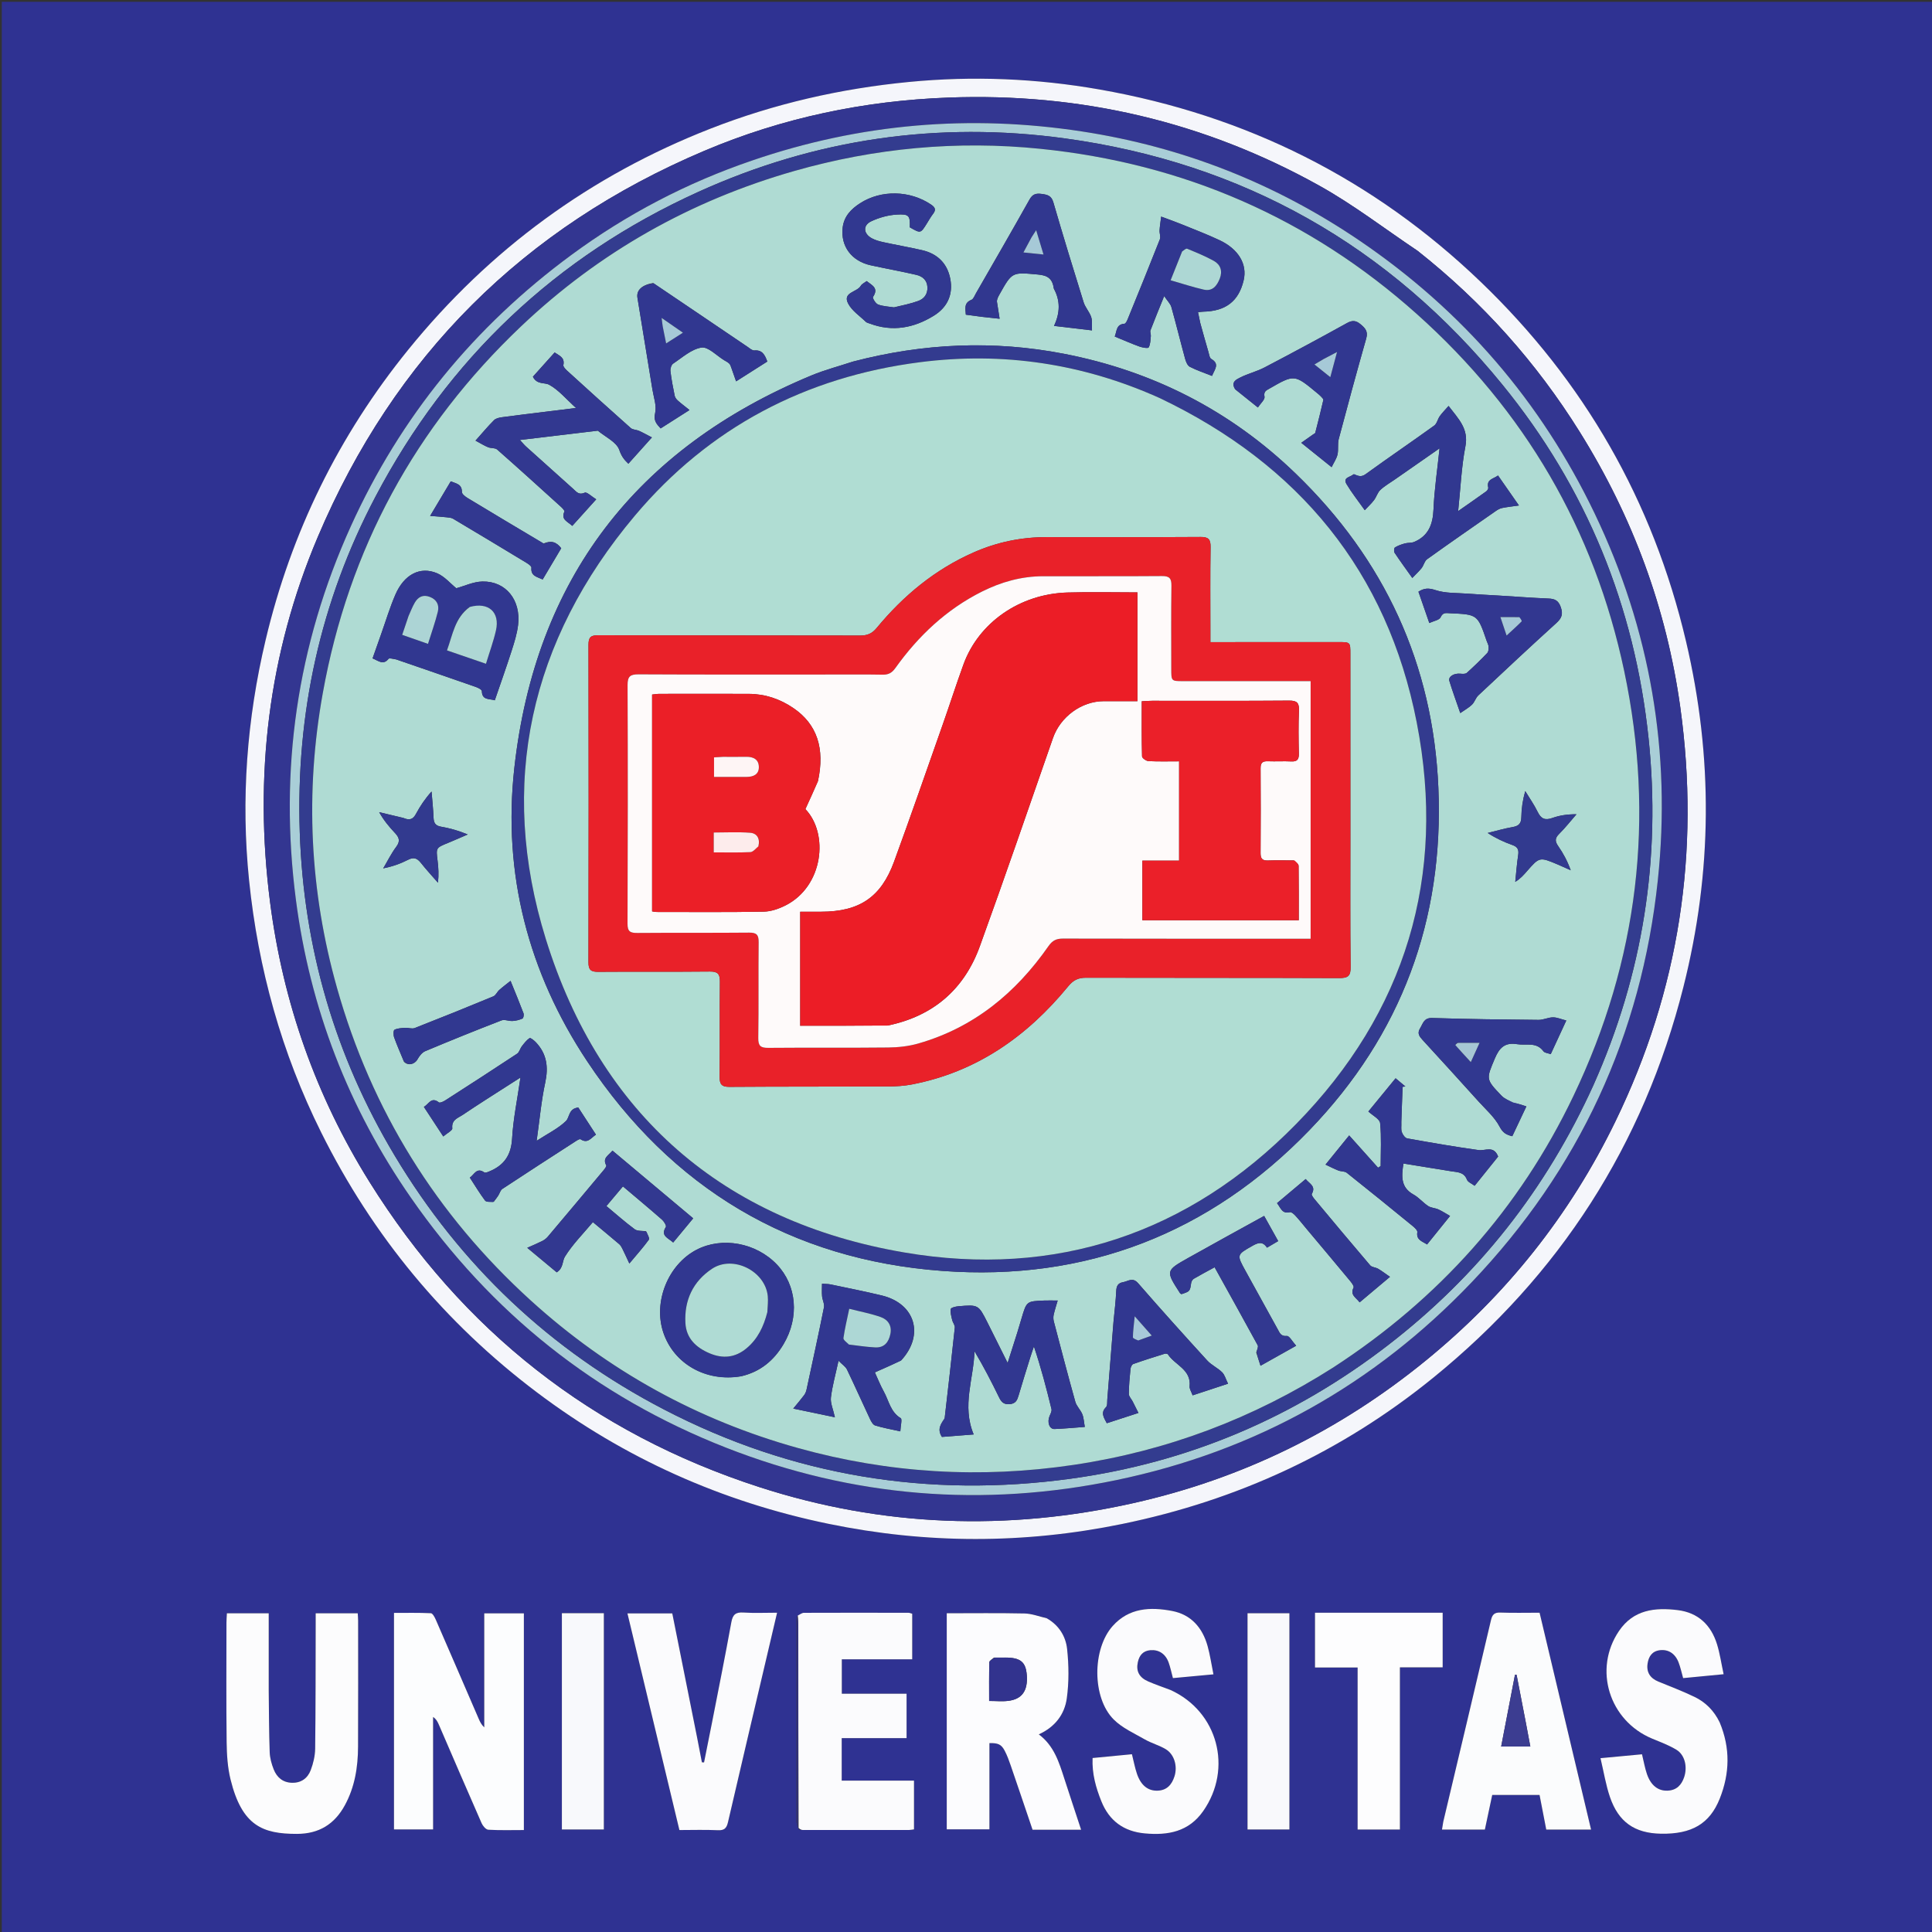 <svg version="1.1" id="Layer_1" xmlns="http://www.w3.org/2000/svg" xmlns:xlink="http://www.w3.org/1999/xlink" x="0px" y="0px"
	 width="100%" viewBox="0 0 1080 1080" enable-background="new 0 0 1080 1080" xml:space="preserve">
<rect x="0" y="0" width="1080" height="1080" fill="#333333" stroke="none"/>
<path fill="#2F3292" opacity="1" stroke="none" 
	d="
M1,369 
	C1,246.014 1,123.528 1,1.021 
	C360.944,1.021 720.889,1.021 1080.917,1.021 
	C1080.917,360.903 1080.917,720.806 1080.917,1080.854 
	C721,1080.854 361,1080.854 1,1080.854 
	C1,843.778 1,606.639 1,369 
M446.568,1022.619 
	C447.379,1022.748 448.19,1022.989 449.001,1022.99 
	C468.66,1023.009 488.318,1023.008 507.977,1022.987 
	C508.926,1022.986 509.874,1022.767 510.932,1022.636 
	C510.932,1013.605 510.932,1004.838 510.932,995.397 
	C497.328,995.397 483.946,995.397 470.523,995.397 
	C470.523,987.175 470.523,979.633 470.523,971.612 
	C482.845,971.612 494.771,971.612 506.78,971.612 
	C506.78,963.199 506.78,955.278 506.78,946.792 
	C494.495,946.792 482.448,946.792 470.578,946.792 
	C470.578,940.166 470.578,934.117 470.578,927.556 
	C483.933,927.556 496.849,927.556 509.934,927.556 
	C509.934,918.739 509.934,910.458 509.934,902.088 
	C509.113,901.872 508.487,901.565 507.86,901.563 
	C488.368,901.528 468.876,901.496 449.385,901.578 
	C448.255,901.583 447.128,902.551 445.526,903.734 
	C445.349,905.036 445.019,906.337 445.018,907.639 
	C444.993,944.168 444.988,980.697 445.046,1017.226 
	C445.048,1018.808 445.673,1020.391 446.568,1022.619 
M942.353,357.999 
	C923.956,279.848 885.517,213.051 827.707,157.551 
	C767.766,100.004 696.477,64.4 614.694,50.032 
	C579.428,43.837 543.917,42.355 508.166,45.812 
	C469.941,49.508 432.877,57.957 397.164,71.916 
	C329.987,98.175 273.629,139.468 228.208,195.487 
	C189.317,243.452 162.774,297.534 148.499,357.687 
	C137.975,402.034 134.604,446.868 139.243,492.147 
	C144.293,541.435 157.392,588.555 179.542,633.033 
	C208.397,690.975 248.575,739.504 300.281,778.449 
	C349.074,815.199 403.464,839.53 463.282,851.851 
	C517.864,863.093 572.394,863.129 627.01,851.963 
	C691.672,838.745 749.93,811.775 801.119,770.208 
	C871.734,712.865 918.71,640.147 941.037,551.722 
	C957.248,487.517 957.736,423.229 942.353,357.999 
M242.099,1016.407 
	C242.099,997.533 242.099,978.659 242.099,959.785 
	C243.981,961.099 244.699,962.669 245.384,964.253 
	C253.307,982.578 261.183,1000.924 269.226,1019.197 
	C269.896,1020.72 271.631,1022.762 272.97,1022.838 
	C279.559,1023.215 286.182,1023.009 292.848,1023.009 
	C292.848,982.274 292.848,942.086 292.848,901.859 
	C285.403,901.859 278.325,901.859 270.707,901.859 
	C270.707,923.331 270.707,944.473 270.707,965.615 
	C269.113,964.118 268.332,962.506 267.622,960.865 
	C259.635,942.395 251.679,923.912 243.636,905.467 
	C243.02,904.054 241.857,901.844 240.864,901.798 
	C233.982,901.475 227.078,901.628 220.241,901.628 
	C220.241,942.493 220.241,982.544 220.241,1022.652 
	C227.656,1022.652 234.714,1022.652 242.104,1022.652 
	C242.104,1020.663 242.104,1019.021 242.099,1016.407 
M584.803,904.471 
	C580.762,903.588 576.735,902.032 572.677,901.945 
	C558.24,901.634 543.793,901.823 529.242,901.823 
	C529.242,942.284 529.242,982.472 529.242,1022.614 
	C537.312,1022.614 545.026,1022.614 553.094,1022.614 
	C553.094,1006.285 553.094,990.343 553.094,974.417 
	C557.88,974.3 559.735,975.083 561.602,978.623 
	C562.989,981.254 564.023,984.093 564.994,986.916 
	C569.103,998.853 573.129,1010.819 577.204,1022.827 
	C586.24,1022.827 595.033,1022.827 604.347,1022.827 
	C601.147,1013.089 598.01,1003.673 594.959,994.23 
	C592.011,985.103 589.235,975.901 580.693,969.521 
	C589.816,965.402 595.104,958.296 596.334,949.468 
	C597.6,940.393 597.504,930.933 596.519,921.802 
	C595.769,914.859 592.076,908.578 584.803,904.471 
M150.217,944.5 
	C150.217,930.366 150.217,916.232 150.217,901.833 
	C142.26,901.833 134.699,901.833 126.84,901.833 
	C126.744,903.768 126.595,905.391 126.595,907.014 
	C126.583,929.336 126.426,951.66 126.695,973.978 
	C126.779,980.93 127.23,988.065 128.886,994.777 
	C135.261,1020.616 146.824,1025.202 166.048,1025.154 
	C178.274,1025.124 186.98,1019.789 192.77,1009.17 
	C198.352,998.933 200.107,987.846 200.156,976.417 
	C200.257,952.93 200.201,929.442 200.195,905.954 
	C200.194,904.646 200.055,903.338 199.97,901.832 
	C192.19,901.832 184.626,901.832 176.467,901.832 
	C176.467,904.269 176.471,906.388 176.466,908.508 
	C176.407,931.495 176.464,954.484 176.177,977.468 
	C176.126,981.521 175.131,985.743 173.684,989.549 
	C171.982,994.027 168.37,996.716 163.224,996.585 
	C158.099,996.455 154.774,993.563 153.004,989.112 
	C151.794,986.066 150.871,982.71 150.756,979.459 
	C150.356,968.147 150.364,956.821 150.217,944.5 
M653.945,944.58 
	C649.903,943.04 645.798,941.646 641.836,939.922 
	C636.834,937.744 634.964,934.196 636.051,929.193 
	C636.856,925.487 638.835,922.844 643.008,922.474 
	C647.728,922.055 651.513,924.448 653.293,929.405 
	C654.236,932.033 654.789,934.801 655.671,938.073 
	C663.005,937.393 670.335,936.713 678.328,935.972 
	C677.147,930.142 676.425,925.043 675.052,920.127 
	C672.194,909.892 665.837,902.556 655.186,900.53 
	C643.017,898.216 631.088,898.739 621.976,908.965 
	C610.506,921.836 610.422,949.053 622.55,961.192 
	C627.327,965.974 634.007,968.934 640.019,972.377 
	C643.748,974.513 648.074,975.63 651.729,977.864 
	C656.473,980.765 658.333,987.351 656.553,992.952 
	C655.076,997.602 652.319,1000.843 647.001,1000.997 
	C641.752,1001.149 637.771,998.038 635.578,991.594 
	C634.415,988.178 633.76,984.589 632.762,980.627 
	C625.394,981.335 618.172,982.029 610.758,982.741 
	C610.379,991.589 612.626,999.361 615.668,1006.941 
	C620.056,1017.877 628.219,1023.809 639.944,1024.885 
	C652.891,1026.073 664.498,1024.015 672.622,1012.377 
	C689.216,988.607 680.798,956.736 653.945,944.58 
M961.122,962.462 
	C958.115,956.227 953.406,951.532 947.27,948.581 
	C940.691,945.417 933.847,942.798 927.079,940.036 
	C922.431,938.14 920.255,934.774 921.026,929.841 
	C921.634,925.95 923.546,922.983 927.939,922.471 
	C932.581,921.93 936.375,924.26 938.328,929.274 
	C939.389,932.002 939.982,934.913 940.882,938.079 
	C948.287,937.366 955.471,936.674 963.52,935.899 
	C962.206,929.794 961.436,924.358 959.838,919.177 
	C956.509,908.383 949.277,901.475 937.862,900.065 
	C925.098,898.488 913.101,899.8 905.012,911.741 
	C890.56,933.075 899.475,961.891 923.591,971.919 
	C928.184,973.83 932.929,975.569 937.147,978.138 
	C941.841,980.996 943.366,987.629 941.48,993.356 
	C939.99,997.88 937.15,1000.8 932.132,1000.989 
	C926.877,1001.186 922.808,998.036 920.64,991.666 
	C919.474,988.241 918.862,984.628 917.893,980.657 
	C910.589,981.341 903.362,982.018 894.684,982.83 
	C896.516,990.543 897.645,997.729 899.956,1004.512 
	C904.743,1018.559 913.8,1024.781 928.44,1025.058 
	C945.681,1025.384 955.765,1019.502 961.367,1005.413 
	C966.944,991.385 967.35,977.236 961.122,962.462 
M806.71,1018.731 
	C806.498,1020.075 806.287,1021.419 806.078,1022.741 
	C814.337,1022.741 822.108,1022.741 830.049,1022.741 
	C831.465,1016.082 832.834,1009.641 834.163,1003.392 
	C843.33,1003.392 851.934,1003.392 860.622,1003.392 
	C861.902,1010.012 863.126,1016.34 864.364,1022.739 
	C872.752,1022.739 880.84,1022.739 889.414,1022.739 
	C879.777,982.143 870.225,941.91 860.636,901.517 
	C853.013,901.517 845.848,901.699 838.7,901.436 
	C835.327,901.312 834.185,902.594 833.452,905.723 
	C824.679,943.157 815.765,980.558 806.71,1018.731 
M389.59,970.802 
	C384.992,947.813 380.394,924.824 375.809,901.9 
	C367.43,901.9 359.386,901.9 350.745,901.9 
	C360.481,942.493 370.088,982.549 379.79,1023.006 
	C387.122,1023.006 394.26,1022.769 401.371,1023.104 
	C405.033,1023.276 406.206,1021.834 406.966,1018.553 
	C414.173,987.43 421.523,956.341 428.83,925.241 
	C430.64,917.54 432.444,909.837 434.396,901.516 
	C427.553,901.516 421.562,901.814 415.618,901.417 
	C411.297,901.128 409.609,902.508 408.824,906.836 
	C405.409,925.664 401.632,944.427 397.963,963.21 
	C396.53,970.544 395.037,977.866 393.571,985.193 
	C393.17,985.178 392.769,985.162 392.368,985.146 
	C391.497,980.644 390.627,976.142 389.59,970.802 
M745.544,901.524 
	C742.094,901.524 738.643,901.524 735.097,901.524 
	C735.097,911.886 735.097,921.644 735.097,932.151 
	C743.056,932.151 750.759,932.151 758.917,932.151 
	C758.917,962.789 758.917,992.678 758.917,1022.727 
	C766.966,1022.727 774.531,1022.727 782.55,1022.727 
	C782.55,992.531 782.55,962.608 782.55,932.057 
	C790.711,932.057 798.445,932.057 806.46,932.057 
	C806.46,921.685 806.46,911.941 806.46,901.524 
	C786.403,901.524 766.468,901.524 745.544,901.524 
M337.555,1010.478 
	C337.555,974.246 337.555,938.014 337.555,901.788 
	C329.252,901.788 321.818,901.788 314.095,901.788 
	C314.095,942.28 314.095,982.488 314.095,1022.694 
	C321.997,1022.694 329.57,1022.694 337.554,1022.694 
	C337.554,1018.745 337.554,1015.106 337.555,1010.478 
M720.785,928.5 
	C720.785,919.713 720.785,910.927 720.785,901.823 
	C712.723,901.823 705.162,901.823 697.378,901.823 
	C697.378,942.279 697.378,982.461 697.378,1022.677 
	C705.271,1022.677 712.828,1022.677 720.785,1022.677 
	C720.785,991.398 720.785,960.449 720.785,928.5 
z"/>
<path fill="#F5F6FB" opacity="1" stroke="none" 
	d="
M942.468,358.397 
	C957.736,423.229 957.248,487.517 941.037,551.722 
	C918.71,640.147 871.734,712.865 801.119,770.208 
	C749.93,811.775 691.672,838.745 627.01,851.963 
	C572.394,863.129 517.864,863.093 463.282,851.851 
	C403.464,839.53 349.074,815.199 300.281,778.449 
	C248.575,739.504 208.397,690.975 179.542,633.033 
	C157.392,588.555 144.293,541.435 139.243,492.147 
	C134.604,446.868 137.975,402.034 148.499,357.687 
	C162.774,297.534 189.317,243.452 228.208,195.487 
	C273.629,139.468 329.987,98.175 397.164,71.916 
	C432.877,57.957 469.941,49.508 508.166,45.812 
	C543.917,42.355 579.428,43.837 614.694,50.032 
	C696.477,64.4 767.766,100.004 827.707,157.551 
	C885.517,213.051 923.956,279.848 942.468,358.397 
M792.361,140.136 
	C774.118,127.938 756.607,114.425 737.498,103.781 
	C673.167,67.947 603.825,51.81 530.213,54.542 
	C483.004,56.295 437.387,65.819 393.825,84.263 
	C292.704,127.077 220.432,199.219 177.644,300.161 
	C149.944,365.509 141.917,433.949 150.974,504.339 
	C158.198,560.483 176.605,612.754 206.575,660.758 
	C258.508,743.938 331.196,801.095 424.456,831.289 
	C493.147,853.529 563.043,856.054 633.55,840.251 
	C694.245,826.647 748.641,799.954 796.782,760.753 
	C841.961,723.965 877.536,679.342 903.034,626.86 
	C938.707,553.435 950.48,476.196 939.303,395.448 
	C931.638,340.068 912.621,288.718 883.022,241.346 
	C858.811,202.597 828.799,168.942 792.361,140.136 
z"/>
<path fill="#FCFDFE" opacity="1" stroke="none" 
	d="
M242.102,1016.893 
	C242.104,1019.021 242.104,1020.663 242.104,1022.652 
	C234.714,1022.652 227.656,1022.652 220.241,1022.652 
	C220.241,982.544 220.241,942.493 220.241,901.628 
	C227.078,901.628 233.982,901.475 240.864,901.798 
	C241.857,901.844 243.02,904.054 243.636,905.467 
	C251.679,923.912 259.635,942.395 267.622,960.865 
	C268.332,962.506 269.113,964.118 270.707,965.615 
	C270.707,944.473 270.707,923.331 270.707,901.859 
	C278.325,901.859 285.403,901.859 292.848,901.859 
	C292.848,942.086 292.848,982.274 292.848,1023.009 
	C286.182,1023.009 279.559,1023.215 272.97,1022.838 
	C271.631,1022.762 269.896,1020.72 269.226,1019.197 
	C261.183,1000.924 253.307,982.578 245.384,964.253 
	C244.699,962.669 243.981,961.099 242.099,959.785 
	C242.099,978.659 242.099,997.533 242.102,1016.893 
z"/>
<path fill="#FCFCFE" opacity="1" stroke="none" 
	d="
M585.147,904.632 
	C592.076,908.578 595.769,914.859 596.519,921.802 
	C597.504,930.933 597.6,940.393 596.334,949.468 
	C595.104,958.296 589.816,965.402 580.693,969.521 
	C589.235,975.901 592.011,985.103 594.959,994.23 
	C598.01,1003.673 601.147,1013.089 604.347,1022.827 
	C595.033,1022.827 586.24,1022.827 577.204,1022.827 
	C573.129,1010.819 569.103,998.853 564.994,986.916 
	C564.023,984.093 562.989,981.254 561.602,978.623 
	C559.735,975.083 557.88,974.3 553.094,974.417 
	C553.094,990.343 553.094,1006.285 553.094,1022.614 
	C545.026,1022.614 537.312,1022.614 529.242,1022.614 
	C529.242,982.472 529.242,942.284 529.242,901.823 
	C543.793,901.823 558.24,901.634 572.677,901.945 
	C576.735,902.032 580.762,903.588 585.147,904.632 
M555.583,926.618 
	C554.701,927.478 553.08,928.317 553.054,929.203 
	C552.845,936.3 552.937,943.407 552.937,950.851 
	C556.855,950.851 560.347,951.214 563.736,950.778 
	C571.353,949.797 574.6,945.07 573.991,936.534 
	C573.461,929.093 570.494,926.621 562.051,926.596 
	C560.222,926.591 558.393,926.604 555.583,926.618 
z"/>
<path fill="#FCFCFD" opacity="1" stroke="none" 
	d="
M150.217,945 
	C150.364,956.821 150.356,968.147 150.756,979.459 
	C150.871,982.71 151.794,986.066 153.004,989.112 
	C154.774,993.563 158.099,996.455 163.224,996.585 
	C168.37,996.716 171.982,994.027 173.684,989.549 
	C175.131,985.743 176.126,981.521 176.177,977.468 
	C176.464,954.484 176.407,931.495 176.466,908.508 
	C176.471,906.388 176.467,904.269 176.467,901.832 
	C184.626,901.832 192.19,901.832 199.97,901.832 
	C200.055,903.338 200.194,904.646 200.195,905.954 
	C200.201,929.442 200.257,952.93 200.156,976.417 
	C200.107,987.846 198.352,998.933 192.77,1009.17 
	C186.98,1019.789 178.274,1025.124 166.048,1025.154 
	C146.824,1025.202 135.261,1020.616 128.886,994.777 
	C127.23,988.065 126.779,980.93 126.695,973.978 
	C126.426,951.66 126.583,929.336 126.595,907.014 
	C126.595,905.391 126.744,903.768 126.84,901.833 
	C134.699,901.833 142.26,901.833 150.217,901.833 
	C150.217,916.232 150.217,930.366 150.217,945 
z"/>
<path fill="#FBFBFD" opacity="1" stroke="none" 
	d="
M446,903.071 
	C447.128,902.551 448.255,901.583 449.385,901.578 
	C468.876,901.496 488.368,901.528 507.86,901.563 
	C508.487,901.565 509.113,901.872 509.934,902.088 
	C509.934,910.458 509.934,918.739 509.934,927.556 
	C496.849,927.556 483.933,927.556 470.578,927.556 
	C470.578,934.117 470.578,940.166 470.578,946.792 
	C482.448,946.792 494.495,946.792 506.78,946.792 
	C506.78,955.278 506.78,963.199 506.78,971.612 
	C494.771,971.612 482.845,971.612 470.523,971.612 
	C470.523,979.633 470.523,987.175 470.523,995.397 
	C483.946,995.397 497.328,995.397 510.932,995.397 
	C510.932,1004.838 510.932,1013.605 510.932,1022.636 
	C509.874,1022.767 508.926,1022.986 507.977,1022.987 
	C488.318,1023.008 468.66,1023.009 449.001,1022.99 
	C448.19,1022.989 447.379,1022.748 446.419,1021.847 
	C446.269,983.719 446.271,946.364 446.254,909.009 
	C446.253,907.03 446.088,905.05 446,903.071 
z"/>
<path fill="#FBFBFD" opacity="1" stroke="none" 
	d="
M654.305,944.708 
	C680.798,956.736 689.216,988.607 672.622,1012.377 
	C664.498,1024.015 652.891,1026.073 639.944,1024.885 
	C628.219,1023.809 620.056,1017.877 615.668,1006.941 
	C612.626,999.361 610.379,991.589 610.758,982.741 
	C618.172,982.029 625.394,981.335 632.762,980.627 
	C633.76,984.589 634.415,988.178 635.578,991.594 
	C637.771,998.038 641.752,1001.149 647.001,1000.997 
	C652.319,1000.843 655.076,997.602 656.553,992.952 
	C658.333,987.351 656.473,980.765 651.729,977.864 
	C648.074,975.63 643.748,974.513 640.019,972.377 
	C634.007,968.934 627.327,965.974 622.55,961.192 
	C610.422,949.053 610.506,921.836 621.976,908.965 
	C631.088,898.739 643.017,898.216 655.186,900.53 
	C665.837,902.556 672.194,909.892 675.052,920.127 
	C676.425,925.043 677.147,930.142 678.328,935.972 
	C670.335,936.713 663.005,937.393 655.671,938.073 
	C654.789,934.801 654.236,932.033 653.293,929.405 
	C651.513,924.448 647.728,922.055 643.008,922.474 
	C638.835,922.844 636.856,925.487 636.051,929.193 
	C634.964,934.196 636.834,937.744 641.836,939.922 
	C645.798,941.646 649.903,943.04 654.305,944.708 
z"/>
<path fill="#FBFBFD" opacity="1" stroke="none" 
	d="
M961.302,962.792 
	C967.35,977.236 966.944,991.385 961.367,1005.413 
	C955.765,1019.502 945.681,1025.384 928.44,1025.058 
	C913.8,1024.781 904.743,1018.559 899.956,1004.512 
	C897.645,997.729 896.516,990.543 894.684,982.83 
	C903.362,982.018 910.589,981.341 917.893,980.657 
	C918.862,984.628 919.474,988.241 920.64,991.666 
	C922.808,998.036 926.877,1001.186 932.132,1000.989 
	C937.15,1000.8 939.99,997.88 941.48,993.356 
	C943.366,987.629 941.841,980.996 937.147,978.138 
	C932.929,975.569 928.184,973.83 923.591,971.919 
	C899.475,961.891 890.56,933.075 905.012,911.741 
	C913.101,899.8 925.098,898.488 937.862,900.065 
	C949.277,901.475 956.509,908.383 959.838,919.177 
	C961.436,924.358 962.206,929.794 963.52,935.899 
	C955.471,936.674 948.287,937.366 940.882,938.079 
	C939.982,934.913 939.389,932.002 938.328,929.274 
	C936.375,924.26 932.581,921.93 927.939,922.471 
	C923.546,922.983 921.634,925.95 921.026,929.841 
	C920.255,934.774 922.431,938.14 927.079,940.036 
	C933.847,942.798 940.691,945.417 947.27,948.581 
	C953.406,951.532 958.115,956.227 961.302,962.792 
z"/>
<path fill="#FBFCFD" opacity="1" stroke="none" 
	d="
M806.799,1018.35 
	C815.765,980.558 824.679,943.157 833.452,905.723 
	C834.185,902.594 835.327,901.312 838.7,901.436 
	C845.848,901.699 853.013,901.517 860.636,901.517 
	C870.225,941.91 879.777,982.143 889.414,1022.739 
	C880.84,1022.739 872.752,1022.739 864.364,1022.739 
	C863.126,1016.34 861.902,1010.012 860.622,1003.392 
	C851.934,1003.392 843.33,1003.392 834.163,1003.392 
	C832.834,1009.641 831.465,1016.082 830.049,1022.741 
	C822.108,1022.741 814.337,1022.741 806.078,1022.741 
	C806.287,1021.419 806.498,1020.075 806.799,1018.35 
M853.047,963.39 
	C851.291,954.334 849.536,945.277 847.78,936.221 
	C847.481,936.214 847.182,936.206 846.884,936.199 
	C844.333,949.446 841.783,962.693 839.16,976.314 
	C844.875,976.314 849.889,976.314 855.461,976.314 
	C854.63,971.981 853.889,968.113 853.047,963.39 
z"/>
<path fill="#FBFBFD" opacity="1" stroke="none" 
	d="
M389.673,971.221 
	C390.627,976.142 391.497,980.644 392.368,985.146 
	C392.769,985.162 393.17,985.178 393.571,985.193 
	C395.037,977.866 396.53,970.544 397.963,963.21 
	C401.632,944.427 405.409,925.664 408.824,906.836 
	C409.609,902.508 411.297,901.128 415.618,901.417 
	C421.562,901.814 427.553,901.516 434.396,901.516 
	C432.444,909.837 430.64,917.54 428.83,925.241 
	C421.523,956.341 414.173,987.43 406.966,1018.553 
	C406.206,1021.834 405.033,1023.276 401.371,1023.104 
	C394.26,1022.769 387.122,1023.006 379.79,1023.006 
	C370.088,982.549 360.481,942.493 350.745,901.9 
	C359.386,901.9 367.43,901.9 375.809,901.9 
	C380.394,924.824 384.992,947.813 389.673,971.221 
z"/>
<path fill="#FDFDFE" opacity="1" stroke="none" 
	d="
M746.039,901.524 
	C766.468,901.524 786.403,901.524 806.46,901.524 
	C806.46,911.941 806.46,921.685 806.46,932.057 
	C798.445,932.057 790.711,932.057 782.55,932.057 
	C782.55,962.608 782.55,992.531 782.55,1022.727 
	C774.531,1022.727 766.966,1022.727 758.917,1022.727 
	C758.917,992.678 758.917,962.789 758.917,932.151 
	C750.759,932.151 743.056,932.151 735.097,932.151 
	C735.097,921.644 735.097,911.886 735.097,901.524 
	C738.643,901.524 742.094,901.524 746.039,901.524 
z"/>
<path fill="#F8F9FC" opacity="1" stroke="none" 
	d="
M337.555,1010.972 
	C337.554,1015.106 337.554,1018.745 337.554,1022.694 
	C329.57,1022.694 321.997,1022.694 314.095,1022.694 
	C314.095,982.488 314.095,942.28 314.095,901.788 
	C321.818,901.788 329.252,901.788 337.555,901.788 
	C337.555,938.014 337.555,974.246 337.555,1010.972 
z"/>
<path fill="#F9F9FC" opacity="1" stroke="none" 
	d="
M720.785,929 
	C720.785,960.449 720.785,991.398 720.785,1022.677 
	C712.828,1022.677 705.271,1022.677 697.378,1022.677 
	C697.378,982.461 697.378,942.279 697.378,901.823 
	C705.162,901.823 712.723,901.823 720.785,901.823 
	C720.785,910.927 720.785,919.713 720.785,929 
z"/>
<path fill="#32327A" opacity="1" stroke="none" 
	d="
M445.763,903.403 
	C446.088,905.05 446.253,907.03 446.254,909.009 
	C446.271,946.364 446.269,983.719 446.139,1021.524 
	C445.673,1020.391 445.048,1018.808 445.046,1017.226 
	C444.988,980.697 444.993,944.168 445.018,907.639 
	C445.019,906.337 445.349,905.036 445.763,903.403 
z"/>
<path fill="#333691" opacity="1" stroke="none" 
	d="
M792.639,140.36 
	C828.799,168.942 858.811,202.597 883.022,241.346 
	C912.621,288.718 931.638,340.068 939.303,395.448 
	C950.48,476.196 938.707,553.435 903.034,626.86 
	C877.536,679.342 841.961,723.965 796.782,760.753 
	C748.641,799.954 694.245,826.647 633.55,840.251 
	C563.043,856.054 493.147,853.529 424.456,831.289 
	C331.196,801.095 258.508,743.938 206.575,660.758 
	C176.605,612.754 158.198,560.483 150.974,504.339 
	C141.917,433.949 149.944,365.509 177.644,300.161 
	C220.432,199.219 292.704,127.077 393.825,84.263 
	C437.387,65.819 483.004,56.295 530.213,54.542 
	C603.825,51.81 673.167,67.947 737.498,103.781 
	C756.607,114.425 774.118,127.938 792.639,140.36 
M420.255,89.813 
	C383.858,102.194 350.156,119.842 319.257,142.624 
	C265.212,182.472 223.927,232.858 196.158,294.094 
	C165.936,360.737 156.007,430.544 165.406,502.924 
	C173.283,563.578 194.781,619.28 229.736,669.577 
	C274.408,733.858 333.079,780.759 405.992,809.3 
	C476.76,837.002 549.68,842.828 624.007,827.386 
	C701.591,811.266 767.949,774.17 822.599,716.865 
	C882.688,653.858 917.557,578.667 926.725,492.11 
	C934.304,420.561 922.528,351.946 891.375,286.934 
	C861.402,224.386 817.521,173.629 760.209,134.653 
	C713.076,102.598 661.244,82.124 604.836,73.484 
	C542.257,63.898 480.947,69.025 420.255,89.813 
z"/>
<path fill="#32338E" opacity="1" stroke="none" 
	d="
M556.073,926.613 
	C558.393,926.604 560.222,926.591 562.051,926.596 
	C570.494,926.621 573.461,929.093 573.991,936.534 
	C574.6,945.07 571.353,949.797 563.736,950.778 
	C560.347,951.214 556.855,950.851 552.937,950.851 
	C552.937,943.407 552.845,936.3 553.054,929.203 
	C553.08,928.317 554.701,927.478 556.073,926.613 
z"/>
<path fill="#3C3D91" opacity="1" stroke="none" 
	d="
M853.098,963.817 
	C853.889,968.113 854.63,971.981 855.461,976.314 
	C849.889,976.314 844.875,976.314 839.16,976.314 
	C841.783,962.693 844.333,949.446 846.884,936.199 
	C847.182,936.206 847.481,936.214 847.78,936.221 
	C849.536,945.277 851.291,954.334 853.098,963.817 
z"/>
<path fill="#A9CED7" opacity="1" stroke="none" 
	d="
M420.62,89.67 
	C480.947,69.025 542.257,63.898 604.836,73.484 
	C661.244,82.124 713.076,102.598 760.209,134.653 
	C817.521,173.629 861.402,224.386 891.375,286.934 
	C922.528,351.946 934.304,420.561 926.725,492.11 
	C917.557,578.667 882.688,653.858 822.599,716.865 
	C767.949,774.17 701.591,811.266 624.007,827.386 
	C549.68,842.828 476.76,837.002 405.992,809.3 
	C333.079,780.759 274.408,733.858 229.736,669.577 
	C194.781,619.28 173.283,563.578 165.406,502.924 
	C156.007,430.544 165.936,360.737 196.158,294.094 
	C223.927,232.858 265.212,182.472 319.257,142.624 
	C350.156,119.842 383.858,102.194 420.62,89.67 
M890.842,606.339 
	C918.417,544.539 928.579,479.824 921.556,412.691 
	C913.84,338.933 886.831,272.7 839.905,215.097 
	C776.461,137.219 694.687,90.972 595.229,77.356 
	C524.29,67.644 455.646,77.621 390.274,107.304 
	C310.72,143.426 250.523,200.47 209.88,277.661 
	C179.053,336.21 165.369,398.957 167.569,465.137 
	C169.723,529.936 187.302,590.298 220.558,645.866 
	C257.356,707.352 307.67,754.931 371.285,787.965 
	C442.844,825.124 518.983,837.51 598.647,826.589 
	C664.171,817.606 723.267,792.494 775.76,752.075 
	C826.124,713.294 864.312,664.901 890.842,606.339 
z"/>
<path fill="#333C8F" opacity="1" stroke="none" 
	d="
M890.7,606.69 
	C864.312,664.901 826.124,713.294 775.76,752.075 
	C723.267,792.494 664.171,817.606 598.647,826.589 
	C518.983,837.51 442.844,825.124 371.285,787.965 
	C307.67,754.931 257.356,707.352 220.558,645.866 
	C187.302,590.298 169.723,529.936 167.569,465.137 
	C165.369,398.957 179.053,336.21 209.88,277.661 
	C250.523,200.47 310.72,143.426 390.274,107.304 
	C455.646,77.621 524.29,67.644 595.229,77.356 
	C694.687,90.972 776.461,137.219 839.905,215.097 
	C886.831,272.7 913.84,338.933 921.556,412.691 
	C928.579,479.824 918.417,544.539 890.7,606.69 
M745.626,764.188 
	C804.29,726.09 849.35,675.831 879.533,612.697 
	C915.817,536.801 925.314,457.4 907.935,375.083 
	C891.227,295.945 852.233,229.371 792.021,175.549 
	C732.031,121.926 661.551,91.311 581.54,83.186 
	C534.994,78.459 489.097,82.719 444.031,95.582 
	C386.077,112.124 335.02,140.928 291.345,182.366 
	C232.089,238.587 194.901,306.991 180.435,387.499 
	C170.462,443.007 173.095,498.085 188.403,552.289 
	C207.744,620.776 243.972,679.073 296.707,726.973 
	C340.005,766.301 389.938,793.833 446.218,809.491 
	C496.791,823.56 548.207,826.611 600.189,818.871 
	C652.336,811.106 700.582,792.907 745.626,764.188 
z"/>
<path fill="#AFDBD3" opacity="1" stroke="none" 
	d="
M745.333,764.397 
	C700.582,792.907 652.336,811.106 600.189,818.871 
	C548.207,826.611 496.791,823.56 446.218,809.491 
	C389.938,793.833 340.005,766.301 296.707,726.973 
	C243.972,679.073 207.744,620.776 188.403,552.289 
	C173.095,498.085 170.462,443.007 180.435,387.499 
	C194.901,306.991 232.089,238.587 291.345,182.366 
	C335.02,140.928 386.077,112.124 444.031,95.582 
	C489.097,82.719 534.994,78.459 581.54,83.186 
	C661.551,91.311 732.031,121.926 792.021,175.549 
	C852.233,229.371 891.227,295.945 907.935,375.083 
	C925.314,457.4 915.817,536.801 879.533,612.697 
	C849.35,675.831 804.29,726.09 745.333,764.397 
M476.678,202.171 
	C468.938,204.727 460.993,206.792 453.489,209.913 
	C355.481,250.682 299.277,323.834 287.522,429.242 
	C280.937,488.291 295.287,543.657 328.246,593.278 
	C375.384,664.245 442.083,704.233 526.902,710.461 
	C606.933,716.338 676.213,689.596 732.093,631.639 
	C783.333,578.494 807.195,514.201 804.059,440.383 
	C801.121,371.249 773.912,312.679 724.308,264.75 
	C687.934,229.605 644.516,207.41 594.782,197.769 
	C555.355,190.125 516.257,191.833 476.678,202.171 
M528.026,793.138 
	C525.868,796.065 523.762,799.002 526.551,803.252 
	C531.998,802.826 537.702,802.379 544.294,801.863 
	C537.552,785.71 544.345,770.696 544.74,755.335 
	C549.804,763.837 554.217,772.381 558.427,781.025 
	C559.716,783.67 561.013,785.201 564.39,784.933 
	C567.923,784.652 568.677,782.545 569.469,779.858 
	C571.54,772.831 573.732,765.84 575.903,758.843 
	C576.546,756.773 577.279,754.73 577.971,752.675 
	C581.929,764.462 584.957,776.045 587.781,787.678 
	C588.063,788.839 587.234,790.351 586.707,791.611 
	C585.265,795.059 586.612,798.94 589.489,798.833 
	C594.928,798.63 600.355,798.097 606.41,797.656 
	C605.903,794.895 605.835,792.559 605.009,790.532 
	C604.012,788.088 601.799,786.066 601.104,783.583 
	C596.932,768.671 593.027,753.683 589.099,738.704 
	C588.79,737.524 588.755,736.156 589.014,734.967 
	C589.565,732.444 590.395,729.981 591.252,727 
	C587.738,727 585.754,726.935 583.776,727.011 
	C573.886,727.392 573.887,727.406 571.102,736.797 
	C570.297,739.512 569.513,742.235 568.666,744.937 
	C567.017,750.195 565.329,755.442 563.276,761.894 
	C559.106,753.53 555.588,746.397 552.001,739.3 
	C546.945,729.299 546.919,729.265 535.691,730.21 
	C534.184,730.337 531.607,730.998 531.484,731.736 
	C531.16,733.689 531.8,735.846 532.272,737.871 
	C532.614,739.34 533.885,740.79 533.743,742.143 
	C531.988,758.875 530.05,775.587 528.026,793.138 
M221.641,368.683 
	C236.426,373.776 251.22,378.844 265.981,384.008 
	C267.272,384.459 269.335,385.514 269.355,386.332 
	C269.486,391.519 273.412,390.496 276.594,391.467 
	C279.817,382.048 283.06,372.978 286,363.812 
	C287.517,359.081 289.039,354.242 289.618,349.34 
	C291.267,335.399 282.766,324.812 269.703,325.069 
	C264.65,325.168 259.643,327.588 255.072,328.827 
	C251.749,326.148 248.526,322.253 244.394,320.478 
	C234.909,316.404 225.922,321.099 221.041,332.362 
	C217.94,339.519 215.693,347.048 213.075,354.414 
	C211.479,358.902 209.905,363.398 208.27,368.037 
	C211.664,369.444 214.226,371.978 217.192,368.293 
	C217.658,367.713 219.611,368.328 221.641,368.683 
M305.46,230.103 
	C297.202,231.128 288.937,232.1 280.692,233.223 
	C279.121,233.437 277.216,233.829 276.179,234.858 
	C272.794,238.218 269.74,241.911 265.812,246.313 
	C268.558,247.781 270.614,249.082 272.829,249.998 
	C274.439,250.664 276.748,250.266 277.912,251.29 
	C289.905,261.846 301.736,272.587 313.579,283.313 
	C314.403,284.06 315.738,285.463 315.513,285.955 
	C313.424,290.516 317.303,291.491 319.903,293.981 
	C324.302,289.098 328.491,284.448 333.287,279.126 
	C330.737,277.568 328.057,274.862 326.867,275.407 
	C323.566,276.919 322.234,274.904 320.466,273.326 
	C311.65,265.457 302.858,257.559 294.083,249.644 
	C293.061,248.723 292.189,247.635 290.626,245.956 
	C305.823,244.14 320.008,242.446 334.193,240.751 
	C338.411,244.264 344.64,247.076 346.19,251.52 
	C347.368,254.9 348.689,256.79 351.254,259.23 
	C355.544,254.435 359.59,249.912 364.417,244.518 
	C361.607,243.068 359.476,241.853 357.247,240.86 
	C355.745,240.191 353.714,240.275 352.585,239.273 
	C340.63,228.673 328.796,217.937 316.978,207.184 
	C316.061,206.35 314.75,204.944 314.931,204.078 
	C315.827,199.795 312.679,198.855 310.05,197.029 
	C305.773,201.8 301.721,206.319 297.895,210.586 
	C300.139,215.14 304.404,213.694 306.924,215.051 
	C312.254,217.921 316.39,223.008 321.985,228.061 
	C315.812,228.825 311.08,229.411 305.46,230.103 
M756.563,265.105 
	C754.996,266.773 750.436,266.781 752.703,270.588 
	C755.567,275.398 759.099,279.81 762.913,285.199 
	C764.982,282.979 766.724,281.389 768.115,279.536 
	C769.445,277.764 770.055,275.336 771.618,273.879 
	C774.03,271.63 776.979,269.955 779.71,268.051 
	C787.841,262.381 795.978,256.717 804.72,250.627 
	C803.472,262.603 801.803,273.646 801.335,284.74 
	C800.98,293.136 798.537,299.546 790.529,302.94 
	C788.963,303.604 787.019,303.315 785.335,303.778 
	C783.413,304.306 781.475,304.997 779.788,306.021 
	C779.272,306.334 779.105,308.278 779.557,308.958 
	C782.572,313.498 785.797,317.898 789.486,323.091 
	C791.53,320.945 793.282,319.359 794.717,317.524 
	C795.896,316.017 796.298,313.657 797.73,312.63 
	C810.442,303.516 823.298,294.602 836.141,285.671 
	C837.197,284.936 838.409,284.246 839.644,283.988 
	C842.35,283.422 845.116,283.145 849.099,282.572 
	C844.541,276.036 841.058,271.042 837.408,265.809 
	C834.801,267.745 830.813,267.914 831.942,272.562 
	C832.083,273.144 831.454,274.207 830.877,274.623 
	C825.935,278.184 820.922,281.647 815.115,285.71 
	C816.469,272.87 816.94,261.022 819.168,249.513 
	C821.082,239.629 815.273,234.174 809.763,226.929 
	C807.861,229.102 806.203,230.741 804.861,232.607 
	C803.662,234.274 803.258,236.81 801.74,237.904 
	C789.049,247.054 776.101,255.847 763.437,265.033 
	C760.928,266.853 759.306,266.091 756.563,265.105 
M276.052,671.79 
	C276.871,670.657 277.734,669.553 278.496,668.383 
	C279.314,667.129 279.723,665.338 280.848,664.596 
	C294.325,655.696 307.897,646.939 321.466,638.178 
	C322.419,637.563 324.004,636.509 324.514,636.846 
	C328.56,639.512 330.358,636.082 333.142,634.273 
	C329.628,628.874 326.317,623.788 323.273,619.111 
	C317.755,619.698 318.483,624.615 316.374,626.655 
	C311.995,630.892 306.21,633.677 299.988,637.718 
	C301.667,625.889 302.577,615.407 304.781,605.205 
	C306.651,596.552 305.703,589.153 299.591,582.677 
	C298.591,581.618 296.511,579.983 296.052,580.29 
	C294.34,581.436 293.001,583.208 291.704,584.886 
	C290.702,586.182 290.312,588.201 289.07,589.023 
	C275.738,597.845 262.302,606.511 248.852,615.153 
	C247.821,615.815 245.906,616.69 245.356,616.257 
	C241.136,612.927 239.729,617.132 236.955,618.769 
	C240.606,624.333 244.028,629.548 247.795,635.289 
	C249.928,633.45 252.964,631.925 252.834,630.753 
	C252.296,625.922 255.993,625.022 258.718,623.181 
	C263.132,620.199 267.604,617.301 272.08,614.412 
	C278.025,610.575 283.998,606.779 290.938,602.339 
	C289.192,614.513 286.888,625.464 286.264,636.511 
	C285.746,645.662 281.829,651.328 273.784,654.723 
	C272.816,655.131 271.334,655.799 270.747,655.394 
	C266.41,652.403 265.192,656.558 262.636,658.303 
	C265.585,662.833 268.158,667.131 271.148,671.115 
	C271.825,672.018 273.955,671.83 276.052,671.79 
M670.926,180.425 
	C670.531,178.532 670.136,176.638 669.695,174.522 
	C670.999,174.383 671.803,174.236 672.609,174.22 
	C685.227,173.974 692.484,168.343 695.218,156.653 
	C697.306,147.728 692.413,139.289 681.711,134.258 
	C674.788,131.003 667.619,128.267 660.528,125.379 
	C657.059,123.966 653.516,122.735 649.102,121.084 
	C648.73,124.154 648.339,126.467 648.206,128.794 
	C648.111,130.451 648.929,132.351 648.374,133.763 
	C642.527,148.633 636.498,163.432 630.471,178.231 
	C630.05,179.264 629.296,180.912 628.601,180.963 
	C623.876,181.307 624.371,185.092 623.153,188.13 
	C627.94,190.095 632.351,192.048 636.876,193.687 
	C638.556,194.296 641.735,194.868 642.095,194.238 
	C643.109,192.461 643.099,190.061 643.321,187.888 
	C643.43,186.825 642.778,185.577 643.125,184.662 
	C645.357,178.786 647.77,172.978 650.785,165.511 
	C652.654,168.292 654.283,169.806 654.797,171.634 
	C657.5,181.247 659.858,190.957 662.498,200.589 
	C662.948,202.23 663.816,204.373 665.127,205.046 
	C669.034,207.053 673.259,208.444 677.521,210.141 
	C679.027,206.419 681.951,203.492 677.133,200.671 
	C676.128,200.083 675.896,198.034 675.478,196.608 
	C673.981,191.495 672.557,186.36 670.926,180.425 
M503.837,760.393 
	C516.849,746.264 511.644,728.722 492.955,724.191 
	C483.418,721.878 473.776,719.998 464.17,717.976 
	C462.925,717.714 461.612,717.774 459.502,717.628 
	C459.502,720.187 459.346,722.411 459.547,724.603 
	C459.739,726.707 460.98,728.912 460.593,730.839 
	C457.52,746.175 454.181,761.459 450.875,776.748 
	C450.641,777.833 450.197,778.966 449.543,779.849 
	C447.898,782.07 446.078,784.162 443.432,787.402 
	C451.88,789.166 458.433,790.534 466.712,792.262 
	C465.709,787.657 464.125,784.327 464.488,781.226 
	C465.235,774.849 467.024,768.595 468.736,760.655 
	C470.93,762.883 472.704,763.986 473.468,765.575 
	C477.864,774.717 481.98,783.994 486.304,793.172 
	C486.969,794.584 487.985,796.466 489.234,796.852 
	C493.596,798.201 498.131,798.989 503.286,800.143 
	C503.439,797.003 504.421,793.323 503.515,792.777 
	C497.76,789.31 496.896,783.013 494.07,777.914 
	C492.043,774.257 490.509,770.326 489.055,767.17 
	C494.315,764.852 498.812,762.869 503.837,760.393 
M414.541,769.286 
	C425.06,766.811 432.624,760.5 438.049,751.327 
	C446.9,736.362 445.426,718.569 434.301,706.886 
	C422.663,694.665 403.592,691.176 389.31,698.656 
	C373.405,706.987 365.065,727.829 370.806,744.899 
	C376.694,762.406 394.634,772.69 414.541,769.286 
M783.327,626.992 
	C783.573,620.513 783.819,614.035 784.066,607.556 
	C784.58,607.484 785.095,607.412 785.609,607.339 
	C783.884,605.892 782.158,604.445 780.15,602.761 
	C774.925,609.135 770.004,615.138 764.922,621.338 
	C767.351,623.621 771.266,625.543 771.495,627.834 
	C772.29,635.764 771.802,643.822 771.802,651.831 
	C771.314,652.137 770.827,652.444 770.339,652.75 
	C765.025,646.815 759.711,640.879 754.197,634.72 
	C749.829,640.105 745.772,645.105 740.968,651.027 
	C743.742,652.32 745.897,653.453 748.153,654.33 
	C749.671,654.92 751.701,654.679 752.869,655.607 
	C765.246,665.436 777.511,675.405 789.753,685.403 
	C790.846,686.296 792.442,687.794 792.291,688.78 
	C791.617,693.194 794.959,693.829 797.739,695.663 
	C801.95,690.441 805.983,685.442 810.596,679.721 
	C808.086,678.3 806.116,676.991 803.986,676.039 
	C802.192,675.236 799.956,675.234 798.369,674.19 
	C795.465,672.279 793.145,669.409 790.137,667.742 
	C782.947,663.757 783.436,657.592 784.528,650.419 
	C793.56,651.883 802.392,653.319 811.226,654.743 
	C814.68,655.3 818.357,655.094 820.03,659.43 
	C820.568,660.824 822.685,661.608 824.328,662.861 
	C829.03,657.012 833.37,651.615 837.465,646.522 
	C834.975,640.154 830.326,643.432 826.505,642.899 
	C813.166,641.038 799.885,638.747 786.628,636.364 
	C785.42,636.147 784.123,634.248 783.626,632.859 
	C783.095,631.376 783.463,629.571 783.327,626.992 
M499.545,171.831 
	C496.603,171.341 493.506,171.248 490.783,170.191 
	C489.442,169.67 487.621,166.578 488.015,165.993 
	C491.413,160.943 487.352,159.47 484.487,157.114 
	C483.201,158.108 481.781,158.706 481.175,159.768 
	C479.103,163.393 470.837,163.338 474.111,169.668 
	C476.197,173.703 480.565,176.572 483.984,179.887 
	C484.542,180.428 485.472,180.605 486.25,180.895 
	C498.945,185.634 510.851,183.379 522.037,176.466 
	C529.601,171.791 532.86,164.655 531.231,155.954 
	C529.614,147.315 524.076,141.814 515.447,139.841 
	C508.312,138.21 501.091,136.959 493.937,135.406 
	C491.685,134.917 489.36,134.302 487.359,133.211 
	C482.585,130.607 482.247,125.934 487.059,123.683 
	C491.434,121.638 496.428,120.244 501.234,119.953 
	C508.244,119.528 508.783,120.561 508.59,127.071 
	C514.631,130.546 514.624,130.542 518.089,124.969 
	C519.23,123.132 520.302,121.235 521.61,119.521 
	C523.364,117.222 522.761,115.91 520.455,114.35 
	C508.725,106.414 492.607,105.985 480.778,113.624 
	C475.737,116.879 471.747,120.951 471.039,127.385 
	C469.906,137.67 476.018,145.963 486.774,148.313 
	C495.227,150.16 503.753,151.682 512.179,153.637 
	C515.573,154.424 518.221,156.483 518.431,160.485 
	C518.634,164.348 516.64,167.02 513.294,168.238 
	C509.116,169.76 504.708,170.652 499.545,171.831 
M845.686,616.492 
	C843.571,615.198 841.067,614.277 839.405,612.546 
	C830.446,603.22 830.775,603.258 835.621,591.702 
	C838.102,585.788 841.196,582.544 848.135,583.706 
	C853.169,584.55 858.847,582.285 862.769,587.642 
	C863.473,588.603 865.347,588.708 866.868,589.278 
	C869.769,583.005 872.466,577.174 875.568,570.466 
	C872.625,569.722 870.363,568.682 868.111,568.702 
	C865.437,568.725 862.766,570.148 860.102,570.122 
	C840.283,569.932 820.461,569.715 800.655,569.065 
	C795.902,568.909 795.505,572.142 793.828,574.844 
	C792.102,577.626 793.41,579.349 795.232,581.333 
	C805.704,592.739 816.122,604.195 826.496,615.691 
	C830.611,620.251 835.477,624.476 838.266,629.767 
	C840.055,633.162 841.862,634.328 845.382,635.15 
	C847.952,629.711 850.469,624.384 853.251,618.495 
	C850.53,617.584 848.406,616.872 845.686,616.492 
M837.69,332.919 
	C831.873,332.568 826.051,332.292 820.241,331.846 
	C814.279,331.388 808.017,331.713 802.483,329.886 
	C798.635,328.616 796.121,328.72 792.915,330.759 
	C794.925,336.554 796.863,342.143 798.991,348.276 
	C801.468,347.103 804.606,346.63 805.303,345.068 
	C806.599,342.163 808.446,342.715 810.503,342.805 
	C825.995,343.481 825.993,343.485 831.037,358.219 
	C831.414,359.322 832.075,360.401 832.137,361.518 
	C832.203,362.694 832.108,364.283 831.393,365.032 
	C827.717,368.882 823.891,372.6 819.932,376.158 
	C819.207,376.809 817.604,376.722 816.445,376.604 
	C812.785,376.231 809.456,378.198 810.207,380.667 
	C811.93,386.333 813.992,391.895 816.299,398.616 
	C818.998,396.72 821.192,395.548 822.889,393.872 
	C824.337,392.443 824.915,390.117 826.39,388.732 
	C840.826,375.175 855.285,361.639 869.952,348.334 
	C872.969,345.597 873.884,343.388 872.469,339.366 
	C871.152,335.622 869.115,334.722 865.564,334.58 
	C856.582,334.219 847.614,333.518 837.69,332.919 
M365.087,158.203 
	C358.884,159.237 355.652,162.242 356.337,166.466 
	C359.106,183.537 361.935,200.598 364.693,217.67 
	C365.407,222.09 367.164,226.82 366.226,230.898 
	C365.254,235.119 366.912,236.891 369.291,239.489 
	C374.483,236.185 379.441,233.029 385.441,229.21 
	C382.671,226.991 380.688,225.526 378.866,223.883 
	C378.101,223.193 377.351,222.192 377.152,221.219 
	C376.223,216.655 375.321,212.072 374.786,207.452 
	C374.629,206.092 375.276,203.937 376.294,203.262 
	C381.408,199.872 386.508,195.157 392.131,194.296 
	C395.899,193.719 400.535,198.79 404.775,201.346 
	C405.773,201.948 406.867,202.471 407.677,203.273 
	C408.27,203.86 408.53,204.822 408.836,205.655 
	C409.672,207.935 410.454,210.235 411.486,213.178 
	C418.031,209.02 423.55,205.514 428.927,202.098 
	C427.497,198.126 425.956,195.543 421.692,195.898 
	C420.459,196.001 419.035,194.66 417.804,193.827 
	C400.444,182.077 383.103,170.301 365.087,158.203 
M622.43,738.96 
	C621.287,753.405 620.151,767.851 618.987,782.294 
	C618.868,783.77 619.109,785.766 618.269,786.605 
	C615.177,789.693 616.928,792.238 618.705,795.587 
	C624.411,793.732 630.013,791.912 636.394,789.838 
	C635.129,787.32 634.148,785.33 633.133,783.358 
	C632.416,781.966 631.016,780.594 631.023,779.218 
	C631.046,774.564 631.481,769.905 631.947,765.267 
	C632.047,764.271 632.728,762.769 633.495,762.495 
	C639.29,760.432 645.166,758.593 651.041,756.762 
	C651.588,756.592 652.645,756.736 652.887,757.109 
	C656.783,763.121 665.968,765.515 665.001,774.933 
	C664.85,776.403 665.981,778.004 666.681,780.009 
	C673.249,777.847 679.488,775.793 686.481,773.491 
	C685.225,770.968 684.649,768.579 683.164,767.103 
	C680.673,764.626 677.195,763.103 674.844,760.528 
	C661.823,746.264 648.894,731.91 636.224,717.334 
	C633.15,713.797 630.644,716.26 627.793,716.749 
	C624.989,717.23 624.108,718.857 623.981,721.628 
	C623.729,727.112 623.08,732.579 622.43,738.96 
M690.661,217.756 
	C694.642,220.95 698.623,224.145 703.159,227.786 
	C704.696,225.448 707.172,223.345 706.869,221.778 
	C706.323,218.948 707.648,218.356 709.415,217.341 
	C723.587,209.206 723.581,209.192 736.193,219.651 
	C736.961,220.288 737.75,220.914 738.43,221.639 
	C738.977,222.223 739.879,223.065 739.758,223.595 
	C738.358,229.739 736.809,235.85 735.236,241.953 
	C735.145,242.304 734.508,242.517 734.122,242.79 
	C732.06,244.25 729.996,245.708 727.42,247.528 
	C733.472,252.392 738.482,256.418 744.378,261.156 
	C745.67,258.479 747.158,256.38 747.681,254.064 
	C748.31,251.273 747.633,248.168 748.36,245.422 
	C753.339,226.614 758.435,207.836 763.751,189.121 
	C764.861,185.215 763.092,183.355 760.501,181.212 
	C757.988,179.133 755.981,178.934 752.972,180.601 
	C737.699,189.06 722.319,197.332 706.848,205.425 
	C702.543,207.677 697.658,208.813 693.323,211.019 
	C691.189,212.104 687.828,213.537 690.661,217.756 
M589.129,161.457 
	C592.769,168.038 592.651,174.862 589.201,182.181 
	C596.762,183.074 603.137,183.828 610.432,184.689 
	C610.293,181.75 610.675,179.258 609.952,177.144 
	C608.974,174.285 606.661,171.867 605.764,168.996 
	C599.957,150.412 594.261,131.791 588.827,113.095 
	C587.738,109.349 585.506,108.841 582.336,108.412 
	C579.181,107.985 577.24,108.449 575.502,111.553 
	C565.667,129.119 555.571,146.539 545.544,163.997 
	C544.803,165.287 544.172,167.151 543.033,167.61 
	C538.717,169.345 539.703,172.566 539.907,175.907 
	C543.15,176.342 546.106,176.767 549.07,177.126 
	C551.952,177.476 554.843,177.757 558.799,178.184 
	C558.201,174.397 557.754,171.569 557.308,168.74 
	C557.164,167.358 557.971,165.917 558.778,164.476 
	C565.825,151.885 565.801,152.149 580.209,153.457 
	C585.305,153.92 588.332,155.474 589.129,161.457 
M361.081,688.25 
	C358.973,687.937 356.362,688.305 354.847,687.188 
	C349.442,683.201 344.409,678.709 338.981,674.196 
	C342.37,670.166 345.196,666.807 348.225,663.206 
	C355.922,669.72 363.075,675.672 370.073,681.802 
	C371.198,682.787 372.639,685.197 372.215,685.88 
	C369.095,690.9 373.442,691.951 376.316,694.575 
	C380.083,690.021 383.626,685.736 387.498,681.054 
	C372.281,668.293 357.448,655.853 342.366,643.205 
	C340.168,645.943 336.621,647.298 338.901,651.442 
	C339.184,651.957 338.006,653.455 337.288,654.316 
	C326.945,666.698 316.58,679.062 306.168,691.386 
	C305.36,692.342 304.257,693.149 303.135,693.72 
	C300.718,694.949 298.2,695.979 294.733,697.535 
	C301.199,702.916 306.253,707.121 311.208,711.243 
	C314.969,708.937 314.299,704.899 315.757,702.542 
	C320.042,695.614 325.966,689.701 331.426,683.179 
	C336.732,687.601 341.469,691.509 346.144,695.491 
	C346.857,696.097 347.391,696.988 347.817,697.842 
	C349.035,700.283 350.155,702.772 351.814,706.311 
	C356.264,700.978 359.697,697.159 362.686,693.019 
	C363.247,692.242 362.033,690.183 361.081,688.25 
M702.232,756.048 
	C702.982,758.364 703.732,760.681 704.632,763.462 
	C711.661,759.516 717.7,756.127 724.559,752.276 
	C722.466,749.97 720.749,746.682 719.342,746.81 
	C716.001,747.113 715.364,745.075 714.298,743.155 
	C708.241,732.247 702.228,721.314 696.219,710.38 
	C691.257,701.351 691.312,701.422 700.043,696.467 
	C703.079,694.745 705.77,693.632 708.256,697.455 
	C710.412,696.188 712.325,695.063 714.518,693.774 
	C711.74,688.797 709.27,684.371 706.664,679.702 
	C692.138,687.729 678.138,695.362 664.24,703.178 
	C651.532,710.325 651.579,710.414 659.661,722.923 
	C659.821,723.171 660.207,723.272 660.493,723.432 
	C665.252,721.843 665.193,721.834 665.878,717.127 
	C666.001,716.284 666.655,715.234 667.376,714.811 
	C671.051,712.657 674.828,710.677 678.983,708.411 
	C687.201,723.227 695.198,737.571 703.054,751.991 
	C703.51,752.828 702.823,754.287 702.232,756.048 
M225.829,593.514 
	C228.06,595.918 231.804,595.028 233.414,592.124 
	C234.406,590.336 235.951,588.336 237.733,587.589 
	C251.845,581.67 266.039,575.939 280.312,570.42 
	C282.071,569.74 284.456,570.875 286.524,570.745 
	C288.416,570.626 290.366,570.143 292.086,569.369 
	C292.631,569.123 292.957,567.256 292.639,566.412 
	C290.484,560.699 288.13,555.061 285.4,548.308 
	C282.865,550.337 280.893,551.785 279.082,553.411 
	C277.877,554.494 277.139,556.405 275.785,556.966 
	C261.186,563.016 246.529,568.932 231.812,574.688 
	C230.287,575.284 228.255,574.453 226.476,574.567 
	C224.451,574.698 222.269,574.786 220.525,575.644 
	C219.885,575.96 219.856,578.582 220.318,579.877 
	C221.883,584.258 223.793,588.516 225.829,593.514 
M303.774,303.826 
	C289.631,295.364 275.471,286.93 261.373,278.395 
	C260.063,277.602 258.195,276.156 258.208,275.031 
	C258.259,270.545 254.98,270.346 251.976,269.067 
	C248.358,275.132 244.902,280.925 240.445,288.396 
	C244.415,288.717 247.015,288.874 249.601,289.158 
	C250.855,289.296 252.262,289.373 253.296,289.988 
	C267.03,298.152 280.719,306.39 294.383,314.67 
	C295.463,315.324 297.137,316.511 297.061,317.31 
	C296.612,322.02 300.14,322.424 303.352,323.927 
	C306.944,317.883 310.392,312.082 313.73,306.466 
	C310.957,302.836 308.017,302.049 303.774,303.826 
M730.451,687.038 
	C738.567,696.72 746.705,706.383 754.769,716.108 
	C755.661,717.183 757.022,719.06 756.649,719.796 
	C754.557,723.924 758.001,725.274 760.036,728.028 
	C765.581,723.366 770.845,718.94 777.003,713.762 
	C774.353,711.934 772.434,710.45 770.358,709.234 
	C768.975,708.425 766.868,708.424 765.936,707.335 
	C755.46,695.083 745.139,682.699 734.816,670.317 
	C734.108,669.467 733.006,667.936 733.303,667.417 
	C735.8,663.046 731.961,661.72 729.881,659.093 
	C724.419,663.685 719.242,668.038 713.864,672.56 
	C715.95,675.207 716.659,678.758 721.101,677.605 
	C721.917,677.393 723.356,678.734 724.199,679.644 
	C726.232,681.834 728.082,684.194 730.451,687.038 
M225.348,457.193 
	C220.888,456.133 216.427,455.072 211.966,454.012 
	C214.486,458.544 217.543,462.194 220.799,465.658 
	C223.13,468.137 223.877,470.209 221.512,473.355 
	C218.7,477.096 216.614,481.383 214.214,485.434 
	C219.343,484.399 223.849,482.814 228.057,480.65 
	C231.234,479.016 233.17,479.685 235.255,482.33 
	C238.279,486.166 241.62,489.751 244.825,493.443 
	C245.332,488.977 245.093,485.037 244.607,481.127 
	C243.712,473.921 243.664,473.959 250.512,471.165 
	C254.191,469.663 257.82,468.038 261.472,466.468 
	C256.255,464.318 251.447,462.964 246.551,462.127 
	C243.407,461.589 242.477,460.034 242.358,457.093 
	C242.162,452.21 241.633,447.341 241.243,442.466 
	C237.619,446.487 234.868,450.606 232.537,454.95 
	C230.978,457.856 229.126,458.829 225.348,457.193 
M871,483.341 
	C873.344,484.384 875.689,485.428 878.034,486.472 
	C876.208,481.358 873.86,477.019 871.06,472.994 
	C869.221,470.351 869.13,468.584 871.534,466.201 
	C875.004,462.761 878.036,458.878 881.254,455.183 
	C876.327,455.141 871.924,455.77 867.823,457.24 
	C863.697,458.72 861.457,457.739 859.568,453.86 
	C857.597,449.814 854.965,446.089 852.622,442.224 
	C851.177,447.289 850.512,452.036 850.435,456.792 
	C850.378,460.305 849.013,461.738 845.612,462.323 
	C840.897,463.133 836.278,464.504 831.618,465.635 
	C836.265,468.643 840.782,470.728 845.452,472.378 
	C848.402,473.421 849.122,475.025 848.671,477.988 
	C847.916,482.943 847.561,487.958 847.038,492.948 
	C849.888,491.229 851.702,489.152 853.518,487.075 
	C860.599,478.974 860.599,478.974 871,483.341 
z"/>
<path fill="#333B8F" opacity="1" stroke="none" 
	d="
M477.068,202.056 
	C516.257,191.833 555.355,190.125 594.782,197.769 
	C644.516,207.41 687.934,229.605 724.308,264.75 
	C773.912,312.679 801.121,371.249 804.059,440.383 
	C807.195,514.201 783.333,578.494 732.093,631.639 
	C676.213,689.596 606.933,716.338 526.902,710.461 
	C442.083,704.233 375.384,664.245 328.246,593.278 
	C295.287,543.657 280.937,488.291 287.522,429.242 
	C299.277,323.834 355.481,250.682 453.489,209.913 
	C460.993,206.792 468.938,204.727 477.068,202.056 
M647.982,222.381 
	C605.282,203.167 560.496,196.556 514.266,202.477 
	C450.374,210.659 396.404,238.937 354.882,288.284 
	C296.239,357.98 278.209,438.326 305.131,524.978 
	C335.593,623.026 404.268,682.889 505.642,700.158 
	C590.003,714.529 664.531,689.558 724.534,628.346 
	C785.753,565.893 808.729,489.845 791.967,403.897 
	C775.516,319.541 726.078,259.662 647.982,222.381 
z"/>
<path fill="#313790" opacity="1" stroke="none" 
	d="
M528.092,792.721 
	C530.05,775.587 531.988,758.875 533.743,742.143 
	C533.885,740.79 532.614,739.34 532.272,737.871 
	C531.8,735.846 531.16,733.689 531.484,731.736 
	C531.607,730.998 534.184,730.337 535.691,730.21 
	C546.919,729.265 546.945,729.299 552.001,739.3 
	C555.588,746.397 559.106,753.53 563.276,761.894 
	C565.329,755.442 567.017,750.195 568.666,744.937 
	C569.513,742.235 570.297,739.512 571.102,736.797 
	C573.887,727.406 573.886,727.392 583.776,727.011 
	C585.754,726.935 587.738,727 591.252,727 
	C590.395,729.981 589.565,732.444 589.014,734.967 
	C588.755,736.156 588.79,737.524 589.099,738.704 
	C593.027,753.683 596.932,768.671 601.104,783.583 
	C601.799,786.066 604.012,788.088 605.009,790.532 
	C605.835,792.559 605.903,794.895 606.41,797.656 
	C600.355,798.097 594.928,798.63 589.489,798.833 
	C586.612,798.94 585.265,795.059 586.707,791.611 
	C587.234,790.351 588.063,788.839 587.781,787.678 
	C584.957,776.045 581.929,764.462 577.971,752.675 
	C577.279,754.73 576.546,756.773 575.903,758.843 
	C573.732,765.84 571.54,772.831 569.469,779.858 
	C568.677,782.545 567.923,784.652 564.39,784.933 
	C561.013,785.201 559.716,783.67 558.427,781.025 
	C554.217,772.381 549.804,763.837 544.74,755.335 
	C544.345,770.696 537.552,785.71 544.294,801.863 
	C537.702,802.379 531.998,802.826 526.551,803.252 
	C523.762,799.002 525.868,796.065 528.092,792.721 
z"/>
<path fill="#313790" opacity="1" stroke="none" 
	d="
M221.259,368.537 
	C219.611,368.328 217.658,367.713 217.192,368.293 
	C214.226,371.978 211.664,369.444 208.27,368.037 
	C209.905,363.398 211.479,358.902 213.075,354.414 
	C215.693,347.048 217.94,339.519 221.041,332.362 
	C225.922,321.099 234.909,316.404 244.394,320.478 
	C248.526,322.253 251.749,326.148 255.072,328.827 
	C259.643,327.588 264.65,325.168 269.703,325.069 
	C282.766,324.812 291.267,335.399 289.618,349.34 
	C289.039,354.242 287.517,359.081 286,363.812 
	C283.06,372.978 279.817,382.048 276.594,391.467 
	C273.412,390.496 269.486,391.519 269.355,386.332 
	C269.335,385.514 267.272,384.459 265.981,384.008 
	C251.22,378.844 236.426,373.776 221.259,368.537 
M262.266,339.467 
	C254.215,345.394 253.097,354.764 249.864,363.569 
	C257.236,366.102 264.192,368.492 271.662,371.058 
	C273.667,364.466 275.851,358.539 277.242,352.433 
	C279.568,342.22 273.1,336.374 262.266,339.467 
M228.221,344.746 
	C227.135,347.99 226.05,351.233 224.827,354.888 
	C229.786,356.619 234.229,358.169 239.253,359.923 
	C241.213,353.636 243.279,347.895 244.74,342.003 
	C245.665,338.275 244.202,335.178 240.265,333.668 
	C236.461,332.209 233.746,333.682 231.871,336.872 
	C230.539,339.136 229.614,341.639 228.221,344.746 
z"/>
<path fill="#323890" opacity="1" stroke="none" 
	d="
M305.904,230.05 
	C311.08,229.411 315.812,228.825 321.985,228.061 
	C316.39,223.008 312.254,217.921 306.924,215.051 
	C304.404,213.694 300.139,215.14 297.895,210.586 
	C301.721,206.319 305.773,201.8 310.05,197.029 
	C312.679,198.855 315.827,199.795 314.931,204.078 
	C314.75,204.944 316.061,206.35 316.978,207.184 
	C328.796,217.937 340.63,228.673 352.585,239.273 
	C353.714,240.275 355.745,240.191 357.247,240.86 
	C359.476,241.853 361.607,243.068 364.417,244.518 
	C359.59,249.912 355.544,254.435 351.254,259.23 
	C348.689,256.79 347.368,254.9 346.19,251.52 
	C344.64,247.076 338.411,244.264 334.193,240.751 
	C320.008,242.446 305.823,244.14 290.626,245.956 
	C292.189,247.635 293.061,248.723 294.083,249.644 
	C302.858,257.559 311.65,265.457 320.466,273.326 
	C322.234,274.904 323.566,276.919 326.867,275.407 
	C328.057,274.862 330.737,277.568 333.287,279.126 
	C328.491,284.448 324.302,289.098 319.903,293.981 
	C317.303,291.491 313.424,290.516 315.513,285.955 
	C315.738,285.463 314.403,284.06 313.579,283.313 
	C301.736,272.587 289.905,261.846 277.912,251.29 
	C276.748,250.266 274.439,250.664 272.829,249.998 
	C270.614,249.082 268.558,247.781 265.812,246.313 
	C269.74,241.911 272.794,238.218 276.179,234.858 
	C277.216,233.829 279.121,233.437 280.692,233.223 
	C288.937,232.1 297.202,231.128 305.904,230.05 
z"/>
<path fill="#313890" opacity="1" stroke="none" 
	d="
M756.918,265.024 
	C759.306,266.091 760.928,266.853 763.437,265.033 
	C776.101,255.847 789.049,247.054 801.74,237.904 
	C803.258,236.81 803.662,234.274 804.861,232.607 
	C806.203,230.741 807.861,229.102 809.763,226.929 
	C815.273,234.174 821.082,239.629 819.168,249.513 
	C816.94,261.022 816.469,272.87 815.115,285.71 
	C820.922,281.647 825.935,278.184 830.877,274.623 
	C831.454,274.207 832.083,273.144 831.942,272.562 
	C830.813,267.914 834.801,267.745 837.408,265.809 
	C841.058,271.042 844.541,276.036 849.099,282.572 
	C845.116,283.145 842.35,283.422 839.644,283.988 
	C838.409,284.246 837.197,284.936 836.141,285.671 
	C823.298,294.602 810.442,303.516 797.73,312.63 
	C796.298,313.657 795.896,316.017 794.717,317.524 
	C793.282,319.359 791.53,320.945 789.486,323.091 
	C785.797,317.898 782.572,313.498 779.557,308.958 
	C779.105,308.278 779.272,306.334 779.788,306.021 
	C781.475,304.997 783.413,304.306 785.335,303.778 
	C787.019,303.315 788.963,303.604 790.529,302.94 
	C798.537,299.546 800.98,293.136 801.335,284.74 
	C801.803,273.646 803.472,262.603 804.72,250.627 
	C795.978,256.717 787.841,262.381 779.71,268.051 
	C776.979,269.955 774.03,271.63 771.618,273.879 
	C770.055,275.336 769.445,277.764 768.115,279.536 
	C766.724,281.389 764.982,282.979 762.913,285.199 
	C759.099,279.81 755.567,275.398 752.703,270.588 
	C750.436,266.781 754.996,266.773 756.918,265.024 
z"/>
<path fill="#313890" opacity="1" stroke="none" 
	d="
M275.734,671.967 
	C273.955,671.83 271.825,672.018 271.148,671.115 
	C268.158,667.131 265.585,662.833 262.636,658.303 
	C265.192,656.558 266.41,652.403 270.747,655.394 
	C271.334,655.799 272.816,655.131 273.784,654.723 
	C281.829,651.328 285.746,645.662 286.264,636.511 
	C286.888,625.464 289.192,614.513 290.938,602.339 
	C283.998,606.779 278.025,610.575 272.08,614.412 
	C267.604,617.301 263.132,620.199 258.718,623.181 
	C255.993,625.022 252.296,625.922 252.834,630.753 
	C252.964,631.925 249.928,633.45 247.795,635.289 
	C244.028,629.548 240.606,624.333 236.955,618.769 
	C239.729,617.132 241.136,612.927 245.356,616.257 
	C245.906,616.69 247.821,615.815 248.852,615.153 
	C262.302,606.511 275.738,597.845 289.07,589.023 
	C290.312,588.201 290.702,586.182 291.704,584.886 
	C293.001,583.208 294.34,581.436 296.052,580.29 
	C296.511,579.983 298.591,581.618 299.591,582.677 
	C305.703,589.153 306.651,596.552 304.781,605.205 
	C302.577,615.407 301.667,625.889 299.988,637.718 
	C306.21,633.677 311.995,630.892 316.374,626.655 
	C318.483,624.615 317.755,619.698 323.273,619.111 
	C326.317,623.788 329.628,628.874 333.142,634.273 
	C330.358,636.082 328.56,639.512 324.514,636.846 
	C324.004,636.509 322.419,637.563 321.466,638.178 
	C307.897,646.939 294.325,655.696 280.848,664.596 
	C279.723,665.338 279.314,667.129 278.496,668.383 
	C277.734,669.553 276.871,670.657 275.734,671.967 
z"/>
<path fill="#313790" opacity="1" stroke="none" 
	d="
M671.016,180.83 
	C672.557,186.36 673.981,191.495 675.478,196.608 
	C675.896,198.034 676.128,200.083 677.133,200.671 
	C681.951,203.492 679.027,206.419 677.521,210.141 
	C673.259,208.444 669.034,207.053 665.127,205.046 
	C663.816,204.373 662.948,202.23 662.498,200.589 
	C659.858,190.957 657.5,181.247 654.797,171.634 
	C654.283,169.806 652.654,168.292 650.785,165.511 
	C647.77,172.978 645.357,178.786 643.125,184.662 
	C642.778,185.577 643.43,186.825 643.321,187.888 
	C643.099,190.061 643.109,192.461 642.095,194.238 
	C641.735,194.868 638.556,194.296 636.876,193.687 
	C632.351,192.048 627.94,190.095 623.153,188.13 
	C624.371,185.092 623.876,181.307 628.601,180.963 
	C629.296,180.912 630.05,179.264 630.471,178.231 
	C636.498,163.432 642.527,148.633 648.374,133.763 
	C648.929,132.351 648.111,130.451 648.206,128.794 
	C648.339,126.467 648.73,124.154 649.102,121.084 
	C653.516,122.735 657.059,123.966 660.528,125.379 
	C667.619,128.267 674.788,131.003 681.711,134.258 
	C692.413,139.289 697.306,147.728 695.218,156.653 
	C692.484,168.343 685.227,173.974 672.609,174.22 
	C671.803,174.236 670.999,174.383 669.695,174.522 
	C670.136,176.638 670.531,178.532 671.016,180.83 
M660.657,140.992 
	C658.699,145.886 656.74,150.78 654.382,156.674 
	C660.948,158.555 666.876,160.532 672.94,161.903 
	C677.748,162.99 680.259,159.809 681.854,155.746 
	C683.512,151.519 682.286,147.928 678.549,145.843 
	C673.787,143.186 668.673,141.139 663.624,139.038 
	C663.005,138.78 661.849,139.811 660.657,140.992 
z"/>
<path fill="#313790" opacity="1" stroke="none" 
	d="
M503.573,760.64 
	C498.812,762.869 494.315,764.852 489.055,767.17 
	C490.509,770.326 492.043,774.257 494.07,777.914 
	C496.896,783.013 497.76,789.31 503.515,792.777 
	C504.421,793.323 503.439,797.003 503.286,800.143 
	C498.131,798.989 493.596,798.201 489.234,796.852 
	C487.985,796.466 486.969,794.584 486.304,793.172 
	C481.98,783.994 477.864,774.717 473.468,765.575 
	C472.704,763.986 470.93,762.883 468.736,760.655 
	C467.024,768.595 465.235,774.849 464.488,781.226 
	C464.125,784.327 465.709,787.657 466.712,792.262 
	C458.433,790.534 451.88,789.166 443.432,787.402 
	C446.078,784.162 447.898,782.07 449.543,779.849 
	C450.197,778.966 450.641,777.833 450.875,776.748 
	C454.181,761.459 457.52,746.175 460.593,730.839 
	C460.98,728.912 459.739,726.707 459.547,724.603 
	C459.346,722.411 459.502,720.187 459.502,717.628 
	C461.612,717.774 462.925,717.714 464.17,717.976 
	C473.776,719.998 483.418,721.878 492.955,724.191 
	C511.644,728.722 516.849,746.264 503.573,760.64 
M474.975,751.708 
	C479.75,752.229 484.514,752.983 489.303,753.207 
	C494.316,753.441 496.793,750.309 497.724,745.704 
	C498.683,740.961 496.336,737.654 492.286,736.229 
	C486.717,734.268 480.843,733.174 474.732,731.616 
	C473.492,737.583 472.23,742.744 471.492,747.979 
	C471.347,749.011 473.223,750.329 474.975,751.708 
z"/>
<path fill="#313790" opacity="1" stroke="none" 
	d="
M414.12,769.386 
	C394.634,772.69 376.694,762.406 370.806,744.899 
	C365.065,727.829 373.405,706.987 389.31,698.656 
	C403.592,691.176 422.663,694.665 434.301,706.886 
	C445.426,718.569 446.9,736.362 438.049,751.327 
	C432.624,760.5 425.06,766.811 414.12,769.386 
M429.033,733 
	C429.102,730.178 429.466,727.328 429.189,724.54 
	C427.791,710.494 409.752,701.459 398.025,709.254 
	C387.382,716.329 382.459,726.842 383.151,739.579 
	C383.619,748.181 389.139,753.322 396.704,756.515 
	C404.082,759.63 410.972,758.963 417.256,753.749 
	C423.548,748.528 426.884,741.592 429.033,733 
z"/>
<path fill="#313790" opacity="1" stroke="none" 
	d="
M783.383,627.449 
	C783.463,629.571 783.095,631.376 783.626,632.859 
	C784.123,634.248 785.42,636.147 786.628,636.364 
	C799.885,638.747 813.166,641.038 826.505,642.899 
	C830.326,643.432 834.975,640.154 837.465,646.522 
	C833.37,651.615 829.03,657.012 824.328,662.861 
	C822.685,661.608 820.568,660.824 820.03,659.43 
	C818.357,655.094 814.68,655.3 811.226,654.743 
	C802.392,653.319 793.56,651.883 784.528,650.419 
	C783.436,657.592 782.947,663.757 790.137,667.742 
	C793.145,669.409 795.465,672.279 798.369,674.19 
	C799.956,675.234 802.192,675.236 803.986,676.039 
	C806.116,676.991 808.086,678.3 810.596,679.721 
	C805.983,685.442 801.95,690.441 797.739,695.663 
	C794.959,693.829 791.617,693.194 792.291,688.78 
	C792.442,687.794 790.846,686.296 789.753,685.403 
	C777.511,675.405 765.246,665.436 752.869,655.607 
	C751.701,654.679 749.671,654.92 748.153,654.33 
	C745.897,653.453 743.742,652.32 740.968,651.027 
	C745.772,645.105 749.829,640.105 754.197,634.72 
	C759.711,640.879 765.025,646.815 770.339,652.75 
	C770.827,652.444 771.314,652.137 771.802,651.831 
	C771.802,643.822 772.29,635.764 771.495,627.834 
	C771.266,625.543 767.351,623.621 764.922,621.338 
	C770.004,615.138 774.925,609.135 780.15,602.761 
	C782.158,604.445 783.884,605.892 785.609,607.339 
	C785.095,607.412 784.58,607.484 784.066,607.556 
	C783.819,614.035 783.573,620.513 783.383,627.449 
z"/>
<path fill="#313890" opacity="1" stroke="none" 
	d="
M499.972,171.824 
	C504.708,170.652 509.116,169.76 513.294,168.238 
	C516.64,167.02 518.634,164.348 518.431,160.485 
	C518.221,156.483 515.573,154.424 512.179,153.637 
	C503.753,151.682 495.227,150.16 486.774,148.313 
	C476.018,145.963 469.906,137.67 471.039,127.385 
	C471.747,120.951 475.737,116.879 480.778,113.624 
	C492.607,105.985 508.725,106.414 520.455,114.35 
	C522.761,115.91 523.364,117.222 521.61,119.521 
	C520.302,121.235 519.23,123.132 518.089,124.969 
	C514.624,130.542 514.631,130.546 508.59,127.071 
	C508.783,120.561 508.244,119.528 501.234,119.953 
	C496.428,120.244 491.434,121.638 487.059,123.683 
	C482.247,125.934 482.585,130.607 487.359,133.211 
	C489.36,134.302 491.685,134.917 493.937,135.406 
	C501.091,136.959 508.312,138.21 515.447,139.841 
	C524.076,141.814 529.614,147.315 531.231,155.954 
	C532.86,164.655 529.601,171.791 522.037,176.466 
	C510.851,183.379 498.945,185.634 486.25,180.895 
	C485.472,180.605 484.542,180.428 483.984,179.887 
	C480.565,176.572 476.197,173.703 474.111,169.668 
	C470.837,163.338 479.103,163.393 481.175,159.768 
	C481.781,158.706 483.201,158.108 484.487,157.114 
	C487.352,159.47 491.413,160.943 488.015,165.993 
	C487.621,166.578 489.442,169.67 490.783,170.191 
	C493.506,171.248 496.603,171.341 499.972,171.824 
z"/>
<path fill="#313890" opacity="1" stroke="none" 
	d="
M845.984,616.327 
	C848.406,616.872 850.53,617.584 853.251,618.495 
	C850.469,624.384 847.952,629.711 845.382,635.15 
	C841.862,634.328 840.055,633.162 838.266,629.767 
	C835.477,624.476 830.611,620.251 826.496,615.691 
	C816.122,604.195 805.704,592.739 795.232,581.333 
	C793.41,579.349 792.102,577.626 793.828,574.844 
	C795.505,572.142 795.902,568.909 800.655,569.065 
	C820.461,569.715 840.283,569.932 860.102,570.122 
	C862.766,570.148 865.437,568.725 868.111,568.702 
	C870.363,568.682 872.625,569.722 875.568,570.466 
	C872.466,577.174 869.769,583.005 866.868,589.278 
	C865.347,588.708 863.473,588.603 862.769,587.642 
	C858.847,582.285 853.169,584.55 848.135,583.706 
	C841.196,582.544 838.102,585.788 835.621,591.702 
	C830.775,603.258 830.446,603.22 839.405,612.546 
	C841.067,614.277 843.571,615.198 845.984,616.327 
M814.465,583.01 
	C814.15,583.439 813.495,584.168 813.57,584.253 
	C816.23,587.259 818.957,590.206 822.191,593.72 
	C823.982,589.781 825.312,586.856 827.083,582.961 
	C822.484,582.961 818.881,582.961 814.465,583.01 
z"/>
<path fill="#323790" opacity="1" stroke="none" 
	d="
M838.165,332.936 
	C847.614,333.518 856.582,334.219 865.564,334.58 
	C869.115,334.722 871.152,335.622 872.469,339.366 
	C873.884,343.388 872.969,345.597 869.952,348.334 
	C855.285,361.639 840.826,375.175 826.39,388.732 
	C824.915,390.117 824.337,392.443 822.889,393.872 
	C821.192,395.548 818.998,396.72 816.299,398.616 
	C813.992,391.895 811.93,386.333 810.207,380.667 
	C809.456,378.198 812.785,376.231 816.445,376.604 
	C817.604,376.722 819.207,376.809 819.932,376.158 
	C823.891,372.6 827.717,368.882 831.393,365.032 
	C832.108,364.283 832.203,362.694 832.137,361.518 
	C832.075,360.401 831.414,359.322 831.037,358.219 
	C825.993,343.485 825.995,343.481 810.503,342.805 
	C808.446,342.715 806.599,342.163 805.303,345.068 
	C804.606,346.63 801.468,347.103 798.991,348.276 
	C796.863,342.143 794.925,336.554 792.915,330.759 
	C796.121,328.72 798.635,328.616 802.483,329.886 
	C808.017,331.713 814.279,331.388 820.241,331.846 
	C826.051,332.292 831.873,332.568 838.165,332.936 
M848.93,344.963 
	C845.729,344.963 842.529,344.963 838.737,344.963 
	C839.931,348.519 840.954,351.567 842.195,355.265 
	C845.382,352.322 848.08,349.921 850.607,347.352 
	C850.85,347.105 850.034,345.816 848.93,344.963 
z"/>
<path fill="#313790" opacity="1" stroke="none" 
	d="
M365.422,158.367 
	C383.103,170.301 400.444,182.077 417.804,193.827 
	C419.035,194.66 420.459,196.001 421.692,195.898 
	C425.956,195.543 427.497,198.126 428.927,202.098 
	C423.55,205.514 418.031,209.02 411.486,213.178 
	C410.454,210.235 409.672,207.935 408.836,205.655 
	C408.53,204.822 408.27,203.86 407.677,203.273 
	C406.867,202.471 405.773,201.948 404.775,201.346 
	C400.535,198.79 395.899,193.719 392.131,194.296 
	C386.508,195.157 381.408,199.872 376.294,203.262 
	C375.276,203.937 374.629,206.092 374.786,207.452 
	C375.321,212.072 376.223,216.655 377.152,221.219 
	C377.351,222.192 378.101,223.193 378.866,223.883 
	C380.688,225.526 382.671,226.991 385.441,229.21 
	C379.441,233.029 374.483,236.185 369.291,239.489 
	C366.912,236.891 365.254,235.119 366.226,230.898 
	C367.164,226.82 365.407,222.09 364.693,217.67 
	C361.935,200.598 359.106,183.537 356.337,166.466 
	C355.652,162.242 358.884,159.237 365.422,158.367 
M370.609,183.017 
	C371.14,185.711 371.671,188.405 372.373,191.965 
	C375.771,189.799 378.436,188.1 381.766,185.977 
	C377.639,183.118 374.259,180.776 369.861,177.727 
	C370.159,180.304 370.271,181.267 370.609,183.017 
z"/>
<path fill="#313790" opacity="1" stroke="none" 
	d="
M622.512,738.507 
	C623.08,732.579 623.729,727.112 623.981,721.628 
	C624.108,718.857 624.989,717.23 627.793,716.749 
	C630.644,716.26 633.15,713.797 636.224,717.334 
	C648.894,731.91 661.823,746.264 674.844,760.528 
	C677.195,763.103 680.673,764.626 683.164,767.103 
	C684.649,768.579 685.225,770.968 686.481,773.491 
	C679.488,775.793 673.249,777.847 666.681,780.009 
	C665.981,778.004 664.85,776.403 665.001,774.933 
	C665.968,765.515 656.783,763.121 652.887,757.109 
	C652.645,756.736 651.588,756.592 651.041,756.762 
	C645.166,758.593 639.29,760.432 633.495,762.495 
	C632.728,762.769 632.047,764.271 631.947,765.267 
	C631.481,769.905 631.046,774.564 631.023,779.218 
	C631.016,780.594 632.416,781.966 633.133,783.358 
	C634.148,785.33 635.129,787.32 636.394,789.838 
	C630.013,791.912 624.411,793.732 618.705,795.587 
	C616.928,792.238 615.177,789.693 618.269,786.605 
	C619.109,785.766 618.868,783.77 618.987,782.294 
	C620.151,767.851 621.287,753.405 622.512,738.507 
M636.686,749.208 
	C638.834,748.421 640.982,747.634 643.83,746.59 
	C640.644,742.983 637.898,739.873 634.307,735.806 
	C633.828,740.711 633.352,744.135 633.293,747.566 
	C633.283,748.176 635.007,748.816 636.686,749.208 
z"/>
<path fill="#313790" opacity="1" stroke="none" 
	d="
M690.379,217.535 
	C687.828,213.537 691.189,212.104 693.323,211.019 
	C697.658,208.813 702.543,207.677 706.848,205.425 
	C722.319,197.332 737.699,189.06 752.972,180.601 
	C755.981,178.934 757.988,179.133 760.501,181.212 
	C763.092,183.355 764.861,185.215 763.751,189.121 
	C758.435,207.836 753.339,226.614 748.36,245.422 
	C747.633,248.168 748.31,251.273 747.681,254.064 
	C747.158,256.38 745.67,258.479 744.378,261.156 
	C738.482,256.418 733.472,252.392 727.42,247.528 
	C729.996,245.708 732.06,244.25 734.122,242.79 
	C734.508,242.517 735.145,242.304 735.236,241.953 
	C736.809,235.85 738.358,229.739 739.758,223.595 
	C739.879,223.065 738.977,222.223 738.43,221.639 
	C737.75,220.914 736.961,220.288 736.193,219.651 
	C723.581,209.192 723.587,209.206 709.415,217.341 
	C707.648,218.356 706.323,218.948 706.869,221.778 
	C707.172,223.345 704.696,225.448 703.159,227.786 
	C698.623,224.145 694.642,220.95 690.379,217.535 
M739.475,200.915 
	C738.115,201.732 736.754,202.55 734.794,203.729 
	C737.89,206.212 740.508,208.313 743.649,210.834 
	C744.924,206.074 745.999,202.059 747.414,196.772 
	C744.113,198.515 742.117,199.569 739.475,200.915 
z"/>
<path fill="#31378F" opacity="1" stroke="none" 
	d="
M589.021,161.076 
	C588.332,155.474 585.305,153.92 580.209,153.457 
	C565.801,152.149 565.825,151.885 558.778,164.476 
	C557.971,165.917 557.164,167.358 557.308,168.74 
	C557.754,171.569 558.201,174.397 558.799,178.184 
	C554.843,177.757 551.952,177.476 549.07,177.126 
	C546.106,176.767 543.15,176.342 539.907,175.907 
	C539.703,172.566 538.717,169.345 543.033,167.61 
	C544.172,167.151 544.803,165.287 545.544,163.997 
	C555.571,146.539 565.667,129.119 575.502,111.553 
	C577.24,108.449 579.181,107.985 582.336,108.412 
	C585.506,108.841 587.738,109.349 588.827,113.095 
	C594.261,131.791 599.957,150.412 605.764,168.996 
	C606.661,171.867 608.974,174.285 609.952,177.144 
	C610.675,179.258 610.293,181.75 610.432,184.689 
	C603.137,183.828 596.762,183.074 589.201,182.181 
	C592.651,174.862 592.769,168.038 589.021,161.076 
M576.414,133.054 
	C575.119,135.477 573.824,137.899 572.101,141.121 
	C576.131,141.536 579.285,141.861 583.335,142.277 
	C581.863,137.413 580.67,133.472 579.219,128.679 
	C578.008,130.545 577.393,131.492 576.414,133.054 
z"/>
<path fill="#323890" opacity="1" stroke="none" 
	d="
M361.36,688.483 
	C362.033,690.183 363.247,692.242 362.686,693.019 
	C359.697,697.159 356.264,700.978 351.814,706.311 
	C350.155,702.772 349.035,700.283 347.817,697.842 
	C347.391,696.988 346.857,696.097 346.144,695.491 
	C341.469,691.509 336.732,687.601 331.426,683.179 
	C325.966,689.701 320.042,695.614 315.757,702.542 
	C314.299,704.899 314.969,708.937 311.208,711.243 
	C306.253,707.121 301.199,702.916 294.733,697.535 
	C298.2,695.979 300.718,694.949 303.135,693.72 
	C304.257,693.149 305.36,692.342 306.168,691.386 
	C316.58,679.062 326.945,666.698 337.288,654.316 
	C338.006,653.455 339.184,651.957 338.901,651.442 
	C336.621,647.298 340.168,645.943 342.366,643.205 
	C357.448,655.853 372.281,668.293 387.498,681.054 
	C383.626,685.736 380.083,690.021 376.316,694.575 
	C373.442,691.951 369.095,690.9 372.215,685.88 
	C372.639,685.197 371.198,682.787 370.073,681.802 
	C363.075,675.672 355.922,669.72 348.225,663.206 
	C345.196,666.807 342.37,670.166 338.981,674.196 
	C344.409,678.709 349.442,683.201 354.847,687.188 
	C356.362,688.305 358.973,687.937 361.36,688.483 
z"/>
<path fill="#323890" opacity="1" stroke="none" 
	d="
M702.45,755.753 
	C702.823,754.287 703.51,752.828 703.054,751.991 
	C695.198,737.571 687.201,723.227 678.983,708.411 
	C674.828,710.677 671.051,712.657 667.376,714.811 
	C666.655,715.234 666.001,716.284 665.878,717.127 
	C665.193,721.834 665.252,721.843 660.491,723.436 
	C660.207,723.272 659.821,723.171 659.661,722.923 
	C651.579,710.414 651.532,710.325 664.24,703.178 
	C678.138,695.362 692.138,687.729 706.664,679.702 
	C709.27,684.371 711.74,688.797 714.518,693.774 
	C712.325,695.063 710.412,696.188 708.256,697.455 
	C705.77,693.632 703.079,694.745 700.043,696.467 
	C691.312,701.422 691.257,701.351 696.219,710.38 
	C702.228,721.314 708.241,732.247 714.298,743.155 
	C715.364,745.075 716.001,747.113 719.342,746.81 
	C720.749,746.682 722.466,749.97 724.559,752.276 
	C717.7,756.127 711.661,759.516 704.632,763.462 
	C703.732,760.681 702.982,758.364 702.45,755.753 
z"/>
<path fill="#313890" opacity="1" stroke="none" 
	d="
M225.7,593.168 
	C223.793,588.516 221.883,584.258 220.318,579.877 
	C219.856,578.582 219.885,575.96 220.525,575.644 
	C222.269,574.786 224.451,574.698 226.476,574.567 
	C228.255,574.453 230.287,575.284 231.812,574.688 
	C246.529,568.932 261.186,563.016 275.785,556.966 
	C277.139,556.405 277.877,554.494 279.082,553.411 
	C280.893,551.785 282.865,550.337 285.4,548.308 
	C288.13,555.061 290.484,560.699 292.639,566.412 
	C292.957,567.256 292.631,569.123 292.086,569.369 
	C290.366,570.143 288.416,570.626 286.524,570.745 
	C284.456,570.875 282.071,569.74 280.312,570.42 
	C266.039,575.939 251.845,581.67 237.733,587.589 
	C235.951,588.336 234.406,590.336 233.414,592.124 
	C231.804,595.028 228.06,595.918 225.7,593.168 
z"/>
<path fill="#323890" opacity="1" stroke="none" 
	d="
M304.119,303.937 
	C308.017,302.049 310.957,302.836 313.73,306.466 
	C310.392,312.082 306.944,317.883 303.352,323.927 
	C300.14,322.424 296.612,322.02 297.061,317.31 
	C297.137,316.511 295.463,315.324 294.383,314.67 
	C280.719,306.39 267.03,298.152 253.296,289.988 
	C252.262,289.373 250.855,289.296 249.601,289.158 
	C247.015,288.874 244.415,288.717 240.445,288.396 
	C244.902,280.925 248.358,275.132 251.976,269.067 
	C254.98,270.346 258.259,270.545 258.208,275.031 
	C258.195,276.156 260.063,277.602 261.373,278.395 
	C275.471,286.93 289.631,295.364 304.119,303.937 
z"/>
<path fill="#313890" opacity="1" stroke="none" 
	d="
M730.228,686.762 
	C728.082,684.194 726.232,681.834 724.199,679.644 
	C723.356,678.734 721.917,677.393 721.101,677.605 
	C716.659,678.758 715.95,675.207 713.864,672.56 
	C719.242,668.038 724.419,663.685 729.881,659.093 
	C731.961,661.72 735.8,663.046 733.303,667.417 
	C733.006,667.936 734.108,669.467 734.816,670.317 
	C745.139,682.699 755.46,695.083 765.936,707.335 
	C766.868,708.424 768.975,708.425 770.358,709.234 
	C772.434,710.45 774.353,711.934 777.003,713.762 
	C770.845,718.94 765.581,723.366 760.036,728.028 
	C758.001,725.274 754.557,723.924 756.649,719.796 
	C757.022,719.06 755.661,717.183 754.769,716.108 
	C746.705,706.383 738.567,696.72 730.228,686.762 
z"/>
<path fill="#323A8F" opacity="1" stroke="none" 
	d="
M225.737,457.308 
	C229.126,458.829 230.978,457.856 232.537,454.95 
	C234.868,450.606 237.619,446.487 241.243,442.466 
	C241.633,447.341 242.162,452.21 242.358,457.093 
	C242.477,460.034 243.407,461.589 246.551,462.127 
	C251.447,462.964 256.255,464.318 261.472,466.468 
	C257.82,468.038 254.191,469.663 250.512,471.165 
	C243.664,473.959 243.712,473.921 244.607,481.127 
	C245.093,485.037 245.332,488.977 244.825,493.443 
	C241.62,489.751 238.279,486.166 235.255,482.33 
	C233.17,479.685 231.234,479.016 228.057,480.65 
	C223.849,482.814 219.343,484.399 214.214,485.434 
	C216.614,481.383 218.7,477.096 221.512,473.355 
	C223.877,470.209 223.13,468.137 220.799,465.658 
	C217.543,462.194 214.486,458.544 211.966,454.012 
	C216.427,455.072 220.888,456.133 225.737,457.308 
z"/>
<path fill="#323A8F" opacity="1" stroke="none" 
	d="
M870.651,483.21 
	C860.599,478.974 860.599,478.974 853.518,487.075 
	C851.702,489.152 849.888,491.229 847.038,492.948 
	C847.561,487.958 847.916,482.943 848.671,477.988 
	C849.122,475.025 848.402,473.421 845.452,472.378 
	C840.782,470.728 836.265,468.643 831.618,465.635 
	C836.278,464.504 840.897,463.133 845.612,462.323 
	C849.013,461.738 850.378,460.305 850.435,456.792 
	C850.512,452.036 851.177,447.289 852.622,442.224 
	C854.965,446.089 857.597,449.814 859.568,453.86 
	C861.457,457.739 863.697,458.72 867.823,457.24 
	C871.924,455.77 876.327,455.141 881.254,455.183 
	C878.036,458.878 875.004,462.761 871.534,466.201 
	C869.13,468.584 869.221,470.351 871.06,472.994 
	C873.86,477.019 876.208,481.358 878.034,486.472 
	C875.689,485.428 873.344,484.384 870.651,483.21 
z"/>
<path fill="#B0DDD3" opacity="1" stroke="none" 
	d="
M648.326,222.542 
	C726.078,259.662 775.516,319.541 791.967,403.897 
	C808.729,489.845 785.753,565.893 724.534,628.346 
	C664.531,689.558 590.003,714.529 505.642,700.158 
	C404.268,682.889 335.593,623.026 305.131,524.978 
	C278.209,438.326 296.239,357.98 354.882,288.284 
	C396.404,238.937 450.374,210.659 514.266,202.477 
	C560.496,196.556 605.282,203.167 648.326,222.542 
M754.882,468.5 
	C754.878,434.177 754.876,399.855 754.868,365.532 
	C754.867,358.903 754.856,358.925 747.989,358.93 
	C726.162,358.947 704.335,358.946 682.508,358.952 
	C680.74,358.952 678.973,358.952 676.622,358.952 
	C676.622,356.258 676.622,354.292 676.622,352.326 
	C676.624,336.83 676.474,321.332 676.725,305.841 
	C676.796,301.451 675.524,300.137 671.105,300.165 
	C642.448,300.345 613.789,300.276 585.131,300.251 
	C570.934,300.238 557.353,303.043 544.35,308.766 
	C522.707,318.293 505.013,332.936 490.089,351.015 
	C487.425,354.242 484.783,355.281 480.799,355.272 
	C431.981,355.158 383.161,355.24 334.343,355.107 
	C330.2,355.096 328.96,356.299 328.968,360.45 
	C329.08,419.599 329.078,478.749 328.95,537.898 
	C328.941,542.08 330.214,543.291 334.327,543.258 
	C355.153,543.089 375.982,543.316 396.807,543.092 
	C401.304,543.044 402.47,544.519 402.423,548.804 
	C402.231,566.463 402.463,584.127 402.267,601.786 
	C402.22,606.036 403.29,607.597 407.831,607.564 
	C437.321,607.351 466.813,607.462 496.304,607.341 
	C500.781,607.323 505.334,607.065 509.718,606.22 
	C545.907,599.242 574.142,579.381 597.112,551.384 
	C599.981,547.888 602.692,546.545 607.075,546.557 
	C654.227,546.687 701.381,546.563 748.533,546.75 
	C753.468,546.769 755.086,545.706 755.02,540.477 
	C754.722,516.821 754.885,493.16 754.882,468.5 
z"/>
<path fill="#AED7D4" opacity="1" stroke="none" 
	d="
M262.602,339.293 
	C273.1,336.374 279.568,342.22 277.242,352.433 
	C275.851,358.539 273.667,364.466 271.662,371.058 
	C264.192,368.492 257.236,366.102 249.864,363.569 
	C253.097,354.764 254.215,345.394 262.602,339.293 
z"/>
<path fill="#ACD4D5" opacity="1" stroke="none" 
	d="
M228.364,344.391 
	C229.614,341.639 230.539,339.136 231.871,336.872 
	C233.746,333.682 236.461,332.209 240.265,333.668 
	C244.202,335.178 245.665,338.275 244.74,342.003 
	C243.279,347.895 241.213,353.636 239.253,359.923 
	C234.229,358.169 229.786,356.619 224.827,354.888 
	C226.05,351.233 227.135,347.99 228.364,344.391 
z"/>
<path fill="#ADD7D4" opacity="1" stroke="none" 
	d="
M660.8,140.618 
	C661.849,139.811 663.005,138.78 663.624,139.038 
	C668.673,141.139 673.787,143.186 678.549,145.843 
	C682.286,147.928 683.512,151.519 681.854,155.746 
	C680.259,159.809 677.748,162.99 672.94,161.903 
	C666.876,160.532 660.948,158.555 654.382,156.674 
	C656.74,150.78 658.699,145.886 660.8,140.618 
z"/>
<path fill="#ADD7D5" opacity="1" stroke="none" 
	d="
M474.571,751.611 
	C473.223,750.329 471.347,749.011 471.492,747.979 
	C472.23,742.744 473.492,737.583 474.732,731.616 
	C480.843,733.174 486.717,734.268 492.286,736.229 
	C496.336,737.654 498.683,740.961 497.724,745.704 
	C496.793,750.309 494.316,753.441 489.303,753.207 
	C484.514,752.983 479.75,752.229 474.571,751.611 
z"/>
<path fill="#AFDBD4" opacity="1" stroke="none" 
	d="
M428.961,733.435 
	C426.884,741.592 423.548,748.528 417.256,753.749 
	C410.972,758.963 404.082,759.63 396.704,756.515 
	C389.139,753.322 383.619,748.181 383.151,739.579 
	C382.459,726.842 387.382,716.329 398.025,709.254 
	C409.752,701.459 427.791,710.494 429.189,724.54 
	C429.466,727.328 429.102,730.178 428.961,733.435 
z"/>
<path fill="#A6C7D4" opacity="1" stroke="none" 
	d="
M814.872,582.985 
	C818.881,582.961 822.484,582.961 827.083,582.961 
	C825.312,586.856 823.982,589.781 822.191,593.72 
	C818.957,590.206 816.23,587.259 813.57,584.253 
	C813.495,584.168 814.15,583.439 814.872,582.985 
z"/>
<path fill="#A6C9D7" opacity="1" stroke="none" 
	d="
M849.32,344.986 
	C850.034,345.816 850.85,347.105 850.607,347.352 
	C848.08,349.921 845.382,352.322 842.195,355.265 
	C840.954,351.567 839.931,348.519 838.737,344.963 
	C842.529,344.963 845.729,344.963 849.32,344.986 
z"/>
<path fill="#A6C9D7" opacity="1" stroke="none" 
	d="
M370.495,182.624 
	C370.271,181.267 370.159,180.304 369.861,177.727 
	C374.259,180.776 377.639,183.118 381.766,185.977 
	C378.436,188.1 375.771,189.799 372.373,191.965 
	C371.671,188.405 371.14,185.711 370.495,182.624 
z"/>
<path fill="#A7C9D9" opacity="1" stroke="none" 
	d="
M636.308,749.324 
	C635.007,748.816 633.283,748.176 633.293,747.566 
	C633.352,744.135 633.828,740.711 634.307,735.806 
	C637.898,739.873 640.644,742.983 643.83,746.59 
	C640.982,747.634 638.834,748.421 636.308,749.324 
z"/>
<path fill="#A6C9D7" opacity="1" stroke="none" 
	d="
M739.798,200.769 
	C742.117,199.569 744.113,198.515 747.414,196.772 
	C745.999,202.059 744.924,206.074 743.649,210.834 
	C740.508,208.313 737.89,206.212 734.794,203.729 
	C736.754,202.55 738.115,201.732 739.798,200.769 
z"/>
<path fill="#A6C9D7" opacity="1" stroke="none" 
	d="
M576.596,132.747 
	C577.393,131.492 578.008,130.545 579.219,128.679 
	C580.67,133.472 581.863,137.413 583.335,142.277 
	C579.285,141.861 576.131,141.536 572.101,141.121 
	C573.824,137.899 575.119,135.477 576.596,132.747 
z"/>
<path fill="#E92129" opacity="1" stroke="none" 
	d="
M754.882,469 
	C754.885,493.16 754.722,516.821 755.02,540.477 
	C755.086,545.706 753.468,546.769 748.533,546.75 
	C701.381,546.563 654.227,546.687 607.075,546.557 
	C602.692,546.545 599.981,547.888 597.112,551.384 
	C574.142,579.381 545.907,599.242 509.718,606.22 
	C505.334,607.065 500.781,607.323 496.304,607.341 
	C466.813,607.462 437.321,607.351 407.831,607.564 
	C403.29,607.597 402.22,606.036 402.267,601.786 
	C402.463,584.127 402.231,566.463 402.423,548.804 
	C402.47,544.519 401.304,543.044 396.807,543.092 
	C375.982,543.316 355.153,543.089 334.327,543.258 
	C330.214,543.291 328.941,542.08 328.95,537.898 
	C329.078,478.749 329.08,419.599 328.968,360.45 
	C328.96,356.299 330.2,355.096 334.343,355.107 
	C383.161,355.24 431.981,355.158 480.799,355.272 
	C484.783,355.281 487.425,354.242 490.089,351.015 
	C505.013,332.936 522.707,318.293 544.35,308.766 
	C557.353,303.043 570.934,300.238 585.131,300.251 
	C613.789,300.276 642.448,300.345 671.105,300.165 
	C675.524,300.137 676.796,301.451 676.725,305.841 
	C676.474,321.332 676.624,336.83 676.622,352.326 
	C676.622,354.292 676.622,356.258 676.622,358.952 
	C678.973,358.952 680.74,358.952 682.508,358.952 
	C704.335,358.946 726.162,358.947 747.989,358.93 
	C754.856,358.925 754.867,358.903 754.868,365.532 
	C754.876,399.855 754.878,434.177 754.882,469 
M462.5,377.064 
	C427.347,377.063 392.194,377.147 357.042,376.959 
	C352.355,376.934 350.797,378.006 350.818,382.974 
	C350.998,427.456 350.966,471.939 350.793,516.421 
	C350.775,520.859 352.427,521.562 356.327,521.531 
	C377.151,521.36 397.978,521.545 418.801,521.348 
	C423.009,521.308 424.133,522.653 424.086,526.752 
	C423.879,544.576 424.152,562.406 423.879,580.229 
	C423.81,584.761 425.244,585.801 429.538,585.763 
	C451.861,585.565 474.188,585.812 496.51,585.564 
	C502.113,585.502 507.898,584.874 513.266,583.34 
	C544.396,574.449 567.869,555.043 586.112,528.887 
	C588.333,525.703 590.518,524.674 594.207,524.683 
	C638.356,524.794 682.506,524.757 726.655,524.759 
	C728.606,524.76 730.556,524.76 732.649,524.76 
	C732.649,476.469 732.649,428.767 732.649,380.769 
	C730.484,380.769 728.667,380.769 726.85,380.769 
	C705.025,380.768 683.2,380.771 661.375,380.763 
	C654.757,380.76 654.75,380.745 654.748,373.904 
	C654.744,358.41 654.618,342.914 654.834,327.423 
	C654.891,323.321 653.734,321.985 649.533,322.02 
	C627.377,322.202 605.218,322.055 583.06,322.117 
	C571.017,322.15 559.722,325.296 548.985,330.667 
	C529.021,340.653 513.335,355.495 500.48,373.493 
	C498.63,376.083 496.685,377.201 493.487,377.143 
	C483.494,376.961 473.496,377.068 462.5,377.064 
z"/>
<path fill="#FEFAFA" opacity="1" stroke="none" 
	d="
M463,377.064 
	C473.496,377.068 483.494,376.961 493.487,377.143 
	C496.685,377.201 498.63,376.083 500.48,373.493 
	C513.335,355.495 529.021,340.653 548.985,330.667 
	C559.722,325.296 571.017,322.15 583.06,322.117 
	C605.218,322.055 627.377,322.202 649.533,322.02 
	C653.734,321.985 654.891,323.321 654.834,327.423 
	C654.618,342.914 654.744,358.41 654.748,373.904 
	C654.75,380.745 654.757,380.76 661.375,380.763 
	C683.2,380.771 705.025,380.768 726.85,380.769 
	C728.667,380.769 730.484,380.769 732.649,380.769 
	C732.649,428.767 732.649,476.469 732.649,524.76 
	C730.556,524.76 728.606,524.76 726.655,524.759 
	C682.506,524.757 638.356,524.794 594.207,524.683 
	C590.518,524.674 588.333,525.703 586.112,528.887 
	C567.869,555.043 544.396,574.449 513.266,583.34 
	C507.898,584.874 502.113,585.502 496.51,585.564 
	C474.188,585.812 451.861,585.565 429.538,585.763 
	C425.244,585.801 423.81,584.761 423.879,580.229 
	C424.152,562.406 423.879,544.576 424.086,526.752 
	C424.133,522.653 423.009,521.308 418.801,521.348 
	C397.978,521.545 377.151,521.36 356.327,521.531 
	C352.427,521.562 350.775,520.859 350.793,516.421 
	C350.966,471.939 350.998,427.456 350.818,382.974 
	C350.797,378.006 352.355,376.934 357.042,376.959 
	C392.194,377.147 427.347,377.063 463,377.064 
M496.519,573.227 
	C521.786,567.953 539.029,552.968 547.737,528.963 
	C561.761,490.305 575.097,451.396 588.626,412.558 
	C592.755,400.704 604.537,391.975 616.996,391.96 
	C623.255,391.953 629.514,391.959 635.836,391.959 
	C635.836,371.127 635.836,351.382 635.836,331.155 
	C622.527,331.155 609.56,330.831 596.615,331.223 
	C570.055,332.026 547.094,348.032 538.576,371.451 
	C534.535,382.561 530.93,393.828 527.003,404.981 
	C517.99,430.577 509.111,456.223 499.776,481.702 
	C492.481,501.609 480.376,509.621 459.064,509.664 
	C455.137,509.672 451.211,509.666 447.317,509.666 
	C447.317,531.688 447.317,552.89 447.317,573.394 
	C463.737,573.394 479.7,573.394 496.519,573.227 
M457.283,436.477 
	C461.22,418.339 456.709,404.807 443.501,395.814 
	C436.034,390.73 427.726,387.914 418.631,387.878 
	C401.965,387.813 385.3,387.845 368.634,387.871 
	C367.221,387.873 365.809,388.131 364.532,388.257 
	C364.532,429.006 364.532,469.216 364.532,509.462 
	C365.626,509.624 366.274,509.803 366.923,509.803 
	C386.922,509.807 406.924,509.993 426.916,509.621 
	C431.054,509.544 435.463,507.987 439.219,506.076 
	C460.195,495.408 463.456,466.136 450.213,452.297 
	C452.589,447.124 454.848,442.206 457.283,436.477 
M723.173,480.973 
	C718.34,480.972 713.503,480.847 708.676,481.016 
	C705.6,481.124 704.646,479.879 704.665,476.907 
	C704.767,461.076 704.792,445.244 704.671,429.413 
	C704.647,426.204 705.968,425.436 708.845,425.545 
	C713.172,425.709 717.518,425.422 721.839,425.641 
	C725.19,425.811 726.14,424.462 726.071,421.262 
	C725.9,413.267 725.787,405.255 726.126,397.27 
	C726.311,392.9 725.039,391.608 720.57,391.646 
	C695.075,391.858 669.576,391.738 644.079,391.75 
	C642.306,391.751 640.534,391.908 638.248,392.018 
	C638.248,402.588 638.149,412.716 638.411,422.836 
	C638.435,423.783 640.701,425.394 641.991,425.462 
	C647.586,425.753 653.204,425.587 659.129,425.587 
	C659.129,444.275 659.129,462.335 659.129,481.092 
	C652.126,481.092 645.416,481.092 638.59,481.092 
	C638.59,492.676 638.59,503.559 638.59,514.421 
	C667.883,514.421 696.777,514.421 726.01,514.421 
	C726.01,504.03 726.064,494.044 725.927,484.06 
	C725.913,483.044 724.741,482.045 723.173,480.973 
z"/>
<path fill="#EC1D26" opacity="1" stroke="none" 
	d="
M496.091,573.31 
	C479.7,573.394 463.737,573.394 447.317,573.394 
	C447.317,552.89 447.317,531.688 447.317,509.666 
	C451.211,509.666 455.137,509.672 459.064,509.664 
	C480.376,509.621 492.481,501.609 499.776,481.702 
	C509.111,456.223 517.99,430.577 527.003,404.981 
	C530.93,393.828 534.535,382.561 538.576,371.451 
	C547.094,348.032 570.055,332.026 596.615,331.223 
	C609.56,330.831 622.527,331.155 635.836,331.155 
	C635.836,351.382 635.836,371.127 635.836,391.959 
	C629.514,391.959 623.255,391.953 616.996,391.96 
	C604.537,391.975 592.755,400.704 588.626,412.558 
	C575.097,451.396 561.761,490.305 547.737,528.963 
	C539.029,552.968 521.786,567.953 496.091,573.31 
z"/>
<path fill="#EB1F27" opacity="1" stroke="none" 
	d="
M457.195,436.883 
	C454.848,442.206 452.589,447.124 450.213,452.297 
	C463.456,466.136 460.195,495.408 439.219,506.076 
	C435.463,507.987 431.054,509.544 426.916,509.621 
	C406.924,509.993 386.922,509.807 366.923,509.803 
	C366.274,509.803 365.626,509.624 364.532,509.462 
	C364.532,469.216 364.532,429.006 364.532,388.257 
	C365.809,388.131 367.221,387.873 368.634,387.871 
	C385.3,387.845 401.965,387.813 418.631,387.878 
	C427.726,387.914 436.034,390.73 443.501,395.814 
	C456.709,404.807 461.22,418.339 457.195,436.883 
M424.095,472.774 
	C425.011,468.725 423.154,465.813 419.373,465.52 
	C412.68,465.002 405.917,465.375 398.983,465.375 
	C398.983,469.289 398.983,472.685 398.983,476.483 
	C405.978,476.483 412.731,476.662 419.46,476.345 
	C420.949,476.275 422.355,474.451 424.095,472.774 
M403.658,423.083 
	C402.102,423.18 400.547,423.277 399.143,423.365 
	C399.143,427.402 399.143,430.788 399.143,434.307 
	C405.499,434.307 411.457,434.33 417.415,434.299 
	C421.146,434.28 424.257,432.927 424.205,428.771 
	C424.151,424.464 421.089,422.983 417.059,423.059 
	C412.917,423.138 408.772,423.078 403.658,423.083 
z"/>
<path fill="#EB2029" opacity="1" stroke="none" 
	d="
M723.64,481.005 
	C724.741,482.045 725.913,483.044 725.927,484.06 
	C726.064,494.044 726.01,504.03 726.01,514.421 
	C696.777,514.421 667.883,514.421 638.59,514.421 
	C638.59,503.559 638.59,492.676 638.59,481.092 
	C645.416,481.092 652.126,481.092 659.129,481.092 
	C659.129,462.335 659.129,444.275 659.129,425.587 
	C653.204,425.587 647.586,425.753 641.991,425.462 
	C640.701,425.394 638.435,423.783 638.411,422.836 
	C638.149,412.716 638.248,402.588 638.248,392.018 
	C640.534,391.908 642.306,391.751 644.079,391.75 
	C669.576,391.738 695.075,391.858 720.57,391.646 
	C725.039,391.608 726.311,392.9 726.126,397.27 
	C725.787,405.255 725.9,413.267 726.071,421.262 
	C726.14,424.462 725.19,425.811 721.839,425.641 
	C717.518,425.422 713.172,425.709 708.845,425.545 
	C705.968,425.436 704.647,426.204 704.671,429.413 
	C704.792,445.244 704.767,461.076 704.665,476.907 
	C704.646,479.879 705.6,481.124 708.676,481.016 
	C713.503,480.847 718.34,480.972 723.64,481.005 
z"/>
<path fill="#FDECEC" opacity="1" stroke="none" 
	d="
M423.947,473.105 
	C422.355,474.451 420.949,476.275 419.46,476.345 
	C412.731,476.662 405.978,476.483 398.983,476.483 
	C398.983,472.685 398.983,469.289 398.983,465.375 
	C405.917,465.375 412.68,465.002 419.373,465.52 
	C423.154,465.813 425.011,468.725 423.947,473.105 
z"/>
<path fill="#FEF5F5" opacity="1" stroke="none" 
	d="
M404.143,423.081 
	C408.772,423.078 412.917,423.138 417.059,423.059 
	C421.089,422.983 424.151,424.464 424.205,428.771 
	C424.257,432.927 421.146,434.28 417.415,434.299 
	C411.457,434.33 405.499,434.307 399.143,434.307 
	C399.143,430.788 399.143,427.402 399.143,423.365 
	C400.547,423.277 402.102,423.18 404.143,423.081 
z"/>
</svg>
